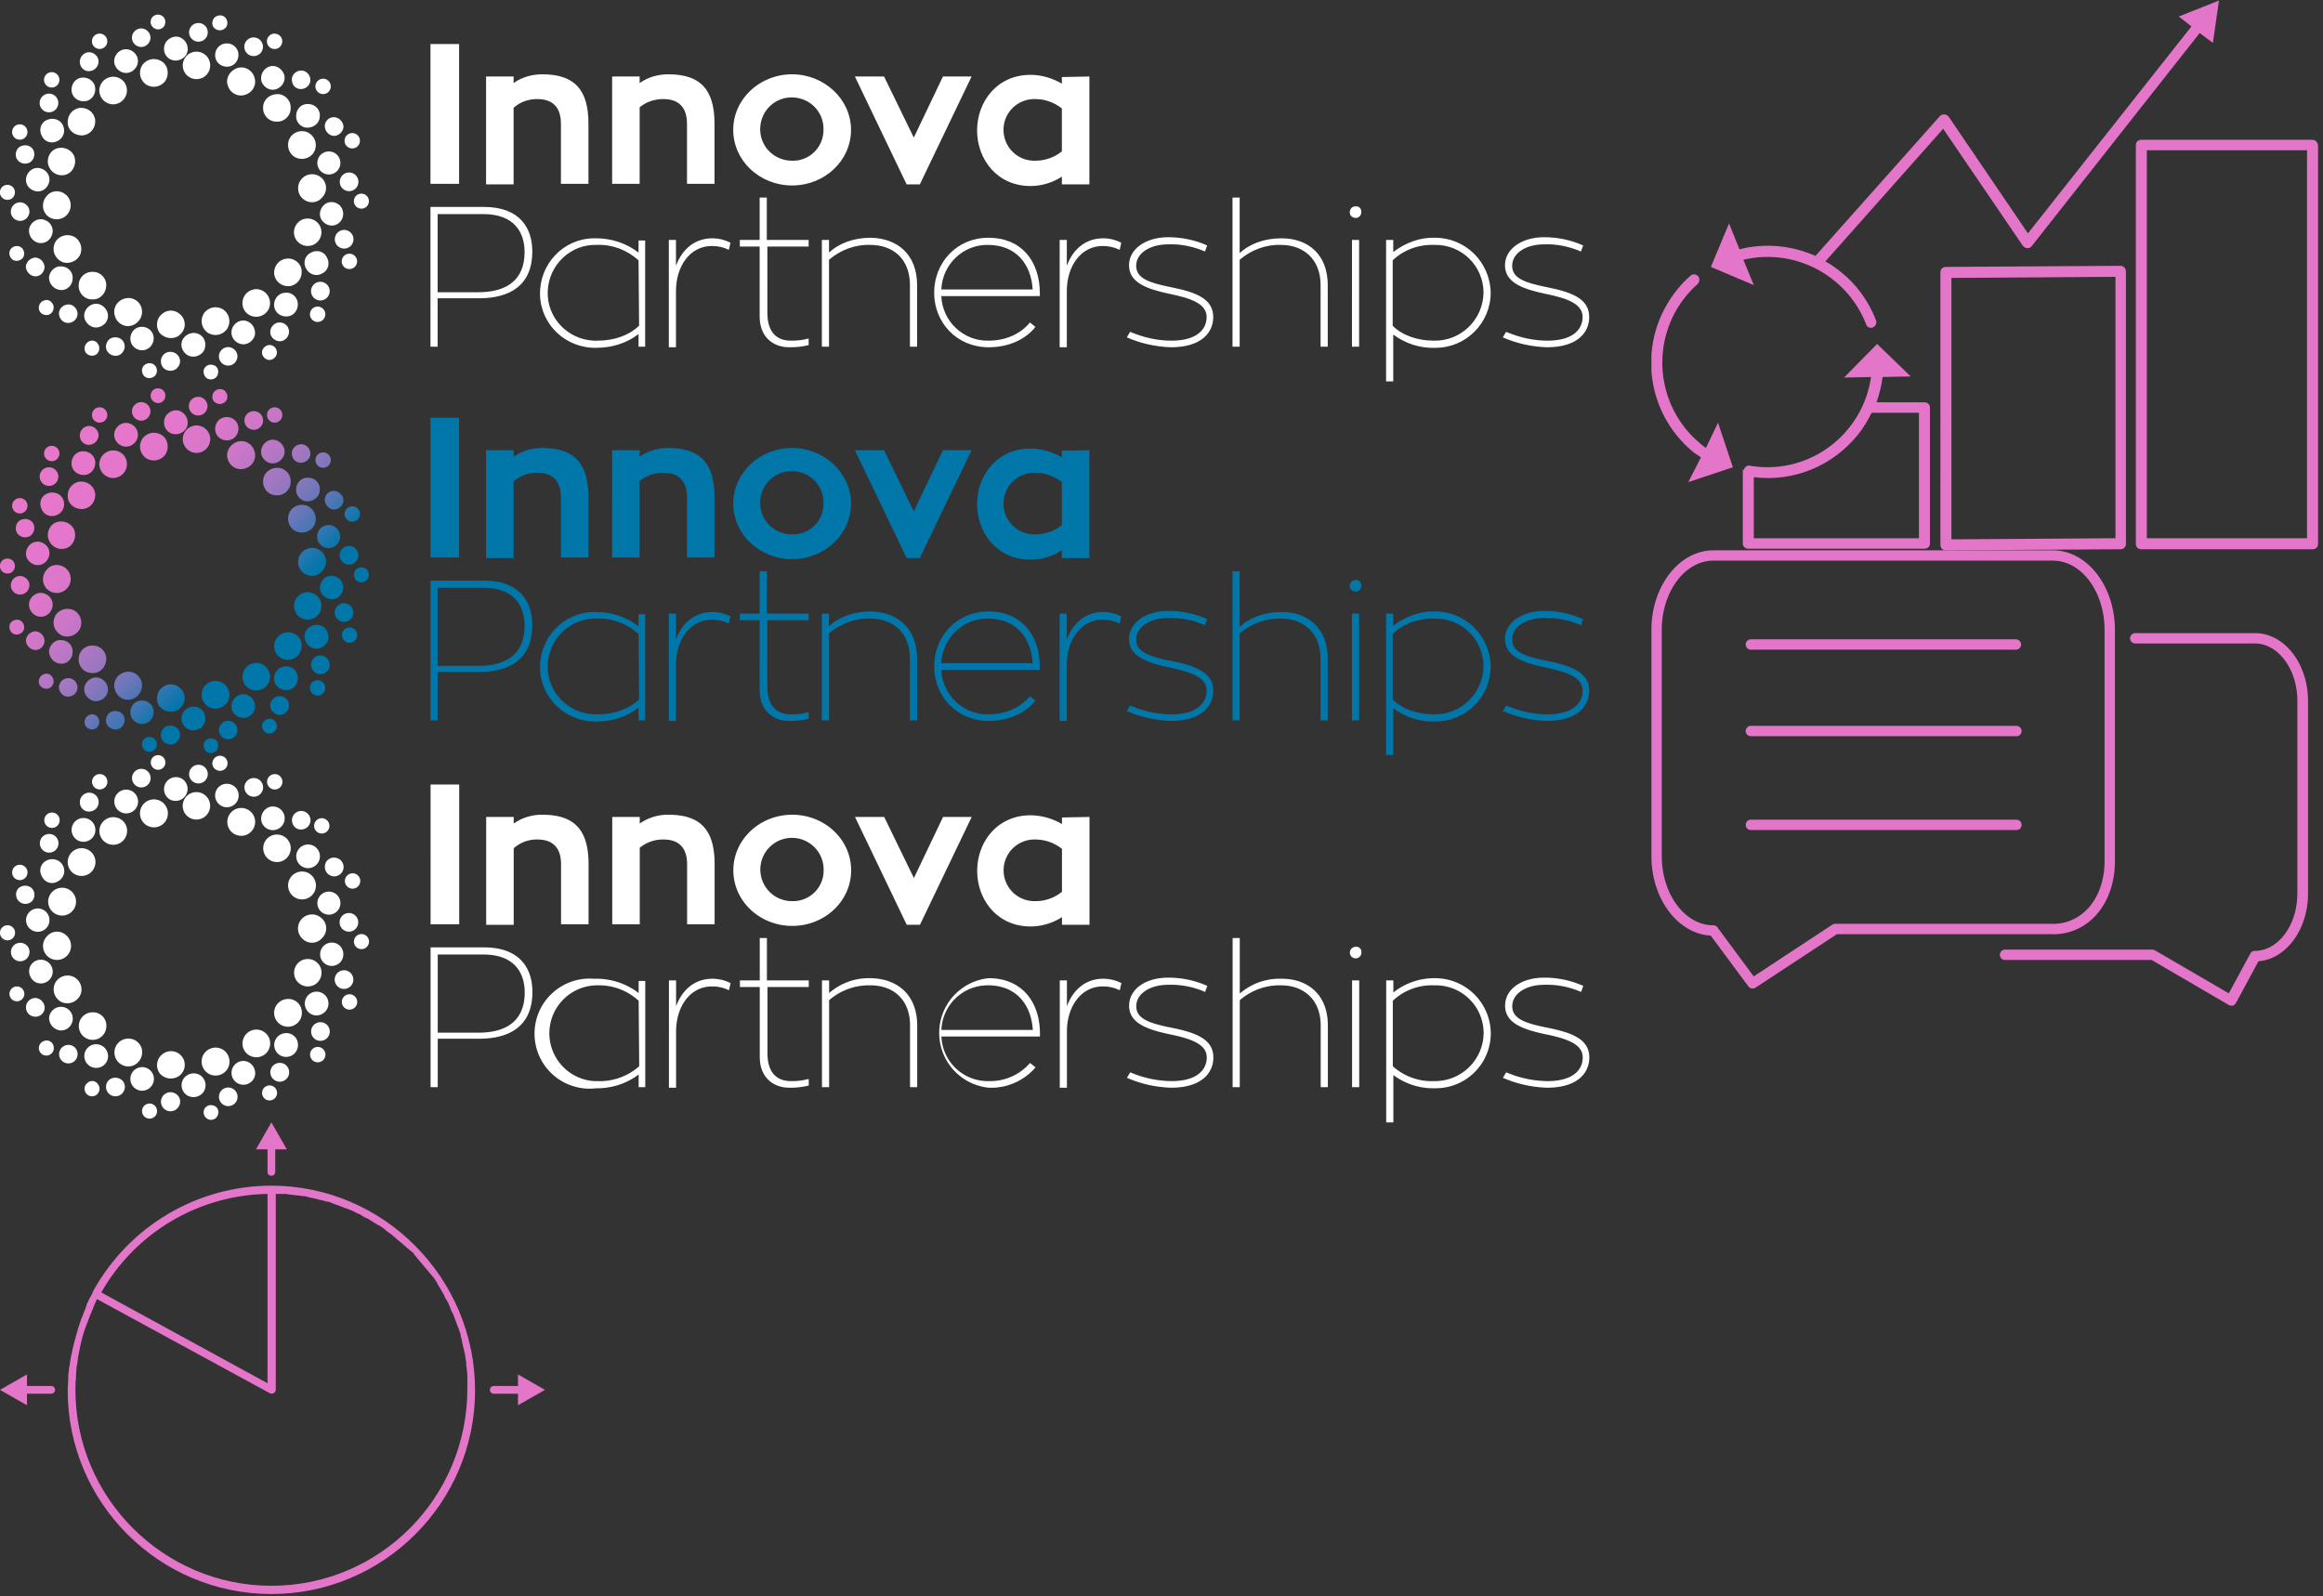 <svg width="422" height="290" viewBox="0 0 422 290" xmlns="http://www.w3.org/2000/svg" xmlns:xlink="http://www.w3.org/1999/xlink"><rect x="0" y="0" width="422" height="290" fill="#333333" stroke="none"/><view id="business-growth" viewBox="0 203.94 99 85.6"/><svg id="aLayer_1" viewBox="0 0 99 85.6" width="99" height="85.6" y="203.94"><style>.ast0{fill:#e476c9}</style><title>business-growth</title><path class="ast0" d="M49.3 11.5c-13.5 0-25.9 7.4-32.4 19.2v.1c-.2.4-.4.8-.6 1.1-.1.2-.2.4-.3.7-.2.3-.3.6-.4 1s-.3.7-.4 1c-.1.3-.2.6-.3.8-.2.4-.3.9-.5 1.4-.1.2-.1.4-.2.6-.4 1.4-.8 2.8-1.1 4.2 0 .1 0 .3-.1.4-.1.6-.2 1.1-.3 1.7 0 .2 0 .4-.1.6-.1.5-.1 1.1-.2 1.6v.6c0 .7-.1 1.4-.1 2.2 0 20.4 16.6 37 37 37s37-16.6 37-37-16.6-37.2-37-37.2zm0 72.7c-19.6 0-35.6-16-35.6-35.6 0-.7 0-1.4.1-2v-.5c0-.5.1-1 .1-1.5 0-.2 0-.4.1-.5.1-.5.1-1 .2-1.5 0-.2.1-.3.1-.5.1-.5.2-1.1.3-1.6 0-.1.1-.2.1-.4.3-1.3.7-2.6 1.2-3.8.1-.3.2-.5.3-.8.1-.3.3-.7.4-1 .1-.3.3-.6.4-1 .1-.2.2-.5.3-.7.1-.2.2-.4.3-.7L49 49.2c.3.2.8.1 1-.3.1-.1.1-.2.1-.3V13h1.5c.3 0 .6 0 .9.1.3 0 .6.1.9.1s.6.1.9.1.6.1.9.1.6.1.9.2c.3.1.6.1.9.2.3.1.6.1.8.2s.6.1.9.2.5.2.8.2.6.2.9.3c.3.1.5.2.8.3s.6.2.8.3.5.2.8.3c.3.1.6.2.8.3s.5.2.7.3c.2.1.5.3.8.4s.5.2.7.4c.2.1.5.3.8.4s.5.3.7.4.5.3.8.5c.3.2.5.3.7.4.2.1.5.3.8.5.2.2.4.3.6.5.2.2.5.4.7.5.2.2.4.3.6.5.2.2.5.4.7.6s.4.3.6.5c.2.2.5.4.7.6.2.2.4.4.6.5.2.2.4.4.7.6s.4.4.5.6c.2.2.4.4.6.7.2.2.3.4.5.6.2.2.4.5.6.7s.3.4.5.6c.2.2.4.5.6.7.2.2.3.4.5.6.2.2.4.5.5.7.2.3.3.4.4.7.1.2.3.5.5.8.1.3.3.5.4.7.1.2.3.5.4.8.1.3.3.5.4.7.1.2.3.5.4.8.1.3.2.5.3.8.1.3.2.5.4.8.1.3.2.5.3.8s.2.5.3.8.2.6.3.8.2.5.3.8.2.6.2.9c.1.3.2.5.2.8.1.3.1.6.2.9.1.3.1.5.2.8.1.3.1.6.2.9 0 .3.1.5.1.8.1.3.1.7.1 1 0 .2.1.5.1.7 0 .4.1.8.1 1.2v2.4c0 19.8-15.9 35.8-35.6 35.8zM48.6 13v34.4L18.4 30.9C24.6 20 36.1 13.2 48.6 13zm45.5 38.4v-2.1h-4.4c-.4 0-.7-.3-.7-.7 0-.4.3-.7.7-.7h4.4v-2.1l4.9 2.8-4.9 2.8zM10 48.6c0 .4-.3.7-.7.7H4.9v2.1L0 48.6l4.9-2.8v2.1h4.4c.4 0 .7.3.7.7zM48.6 4.9h-2.1L49.3 0l2.8 4.9H50V9c0 .4-.3.7-.7.7-.4 0-.7-.3-.7-.7V4.9z"/></svg><view id="innova-logo" viewBox="0 69.3 294 67.9"/><svg id="bLayer_1" viewBox="0 0 294 67.9" width="294" height="67.9" y="69.3"><style>.bst0{fill:url(#bSVGID_1_)}.bst1{fill:url(#bSVGID_2_)}.bst2{fill:url(#bSVGID_3_)}.bst3{fill:url(#bSVGID_4_)}.bst4{fill:url(#bSVGID_5_)}.bst5{fill:url(#bSVGID_6_)}.bst6{fill:url(#bSVGID_7_)}.bst7{fill:url(#bSVGID_8_)}.bst8{fill:url(#bSVGID_9_)}.bst9{fill:url(#bSVGID_10_)}.bst10{fill:url(#bSVGID_11_)}.bst11{fill:url(#bSVGID_12_)}.bst12{fill:url(#bSVGID_13_)}.bst13{fill:url(#bSVGID_14_)}.bst14{fill:url(#bSVGID_15_)}.bst15{fill:url(#bSVGID_16_)}.bst16{fill:url(#bSVGID_17_)}.bst17{fill:url(#bSVGID_18_)}.bst18{fill:url(#bSVGID_19_)}.bst19{fill:url(#bSVGID_20_)}.bst20{fill:url(#bSVGID_21_)}.bst21{fill:url(#bSVGID_22_)}.bst22{fill:url(#bSVGID_23_)}.bst23{fill:url(#bSVGID_24_)}.bst24{fill:url(#bSVGID_25_)}.bst25{fill:url(#bSVGID_26_)}.bst26{fill:url(#bSVGID_27_)}.bst27{fill:url(#bSVGID_28_)}.bst28{fill:url(#bSVGID_29_)}.bst29{fill:url(#bSVGID_30_)}.bst30{fill:url(#bSVGID_31_)}.bst31{fill:url(#bSVGID_32_)}.bst32{fill:url(#bSVGID_33_)}.bst33{fill:url(#bSVGID_34_)}.bst34{fill:url(#bSVGID_35_)}.bst35{fill:url(#bSVGID_36_)}.bst36{fill:url(#bSVGID_37_)}.bst37{fill:url(#bSVGID_38_)}.bst38{fill:url(#bSVGID_39_)}.bst39{fill:url(#bSVGID_40_)}.bst40{fill:url(#bSVGID_41_)}.bst41{fill:url(#bSVGID_42_)}.bst42{fill:url(#bSVGID_43_)}.bst43{fill:url(#bSVGID_44_)}.bst44{fill:url(#bSVGID_45_)}.bst45{fill:url(#bSVGID_46_)}.bst46{fill:url(#bSVGID_47_)}.bst47{fill:url(#bSVGID_48_)}.bst48{fill:url(#bSVGID_49_)}.bst49{fill:url(#bSVGID_50_)}.bst50{fill:url(#bSVGID_51_)}.bst51{fill:url(#bSVGID_52_)}.bst52{fill:url(#bSVGID_53_)}.bst53{fill:url(#bSVGID_54_)}.bst54{fill:url(#bSVGID_55_)}.bst55{fill:url(#bSVGID_56_)}.bst56{fill:url(#bSVGID_57_)}.bst57{fill:url(#bSVGID_58_)}.bst58{fill:url(#bSVGID_59_)}.bst59{fill:url(#bSVGID_60_)}.bst60{fill:url(#bSVGID_61_)}.bst61{fill:url(#bSVGID_62_)}.bst62{fill:url(#bSVGID_63_)}.bst63{fill:url(#bSVGID_64_)}.bst64{fill:url(#bSVGID_65_)}.bst65{fill:url(#bSVGID_66_)}.bst66{fill:url(#bSVGID_67_)}.bst67{fill:url(#bSVGID_68_)}.bst68{fill:url(#bSVGID_69_)}.bst69{fill:url(#bSVGID_70_)}.bst70{fill:url(#bSVGID_71_)}.bst71{fill:url(#bSVGID_72_)}.bst72{fill:#0076a9}</style><title>innova-logo</title><linearGradient id="bSVGID_1_" gradientUnits="userSpaceOnUse" x1="211.086" y1="516.135" x2="250.972" y2="556.015" gradientTransform="translate(-197.67 -517.78)"><stop offset="0" stop-color="#e777cb"/><stop offset=".17" stop-color="#e777cb"/><stop offset=".19" stop-color="#e777cb"/><stop offset=".34" stop-color="#e477cb"/><stop offset=".45" stop-color="#db77c9"/><stop offset=".55" stop-color="#cb77c7"/><stop offset=".64" stop-color="#b477c4"/><stop offset=".73" stop-color="#9777bf"/><stop offset=".81" stop-color="#7477ba"/><stop offset=".89" stop-color="#4a76b4"/><stop offset=".96" stop-color="#1a76ad"/><stop offset="1" stop-color="#0076a9"/></linearGradient><circle class="bst0" cx="55.9" cy="40.8" r="2.5"/><linearGradient id="bSVGID_2_" gradientUnits="userSpaceOnUse" x1="209.086" y1="518.113" x2="248.978" y2="558.005" gradientTransform="translate(-197.66 -517.78)"><stop offset="0" stop-color="#e777cb"/><stop offset=".17" stop-color="#e777cb"/><stop offset=".19" stop-color="#e777cb"/><stop offset=".34" stop-color="#e477cb"/><stop offset=".45" stop-color="#db77c9"/><stop offset=".55" stop-color="#cb77c7"/><stop offset=".64" stop-color="#b477c4"/><stop offset=".73" stop-color="#9777bf"/><stop offset=".81" stop-color="#7477ba"/><stop offset=".89" stop-color="#4a76b4"/><stop offset=".96" stop-color="#1a76ad"/><stop offset="1" stop-color="#0076a9"/></linearGradient><path class="bst1" d="M58.5 48.3c1.1-.5 1.5-1.8.9-2.9-.5-1.1-1.8-1.5-2.9-.9-1.1.5-1.5 1.8-.9 2.9.6 1.1 1.9 1.5 2.9.9z"/><linearGradient id="bSVGID_3_" gradientUnits="userSpaceOnUse" x1="206.883" y1="520.328" x2="246.764" y2="560.215" gradientTransform="translate(-197.653 -517.774)"><stop offset="0" stop-color="#e777cb"/><stop offset=".17" stop-color="#e777cb"/><stop offset=".19" stop-color="#e777cb"/><stop offset=".34" stop-color="#e477cb"/><stop offset=".45" stop-color="#db77c9"/><stop offset=".55" stop-color="#cb77c7"/><stop offset=".64" stop-color="#b477c4"/><stop offset=".73" stop-color="#9777bf"/><stop offset=".81" stop-color="#7477ba"/><stop offset=".89" stop-color="#4a76b4"/><stop offset=".96" stop-color="#1a76ad"/><stop offset="1" stop-color="#0076a9"/></linearGradient><circle class="bst2" cx="58.2" cy="51.5" r="1.7"/><linearGradient id="bSVGID_4_" gradientUnits="userSpaceOnUse" x1="204.517" y1="522.669" x2="244.409" y2="562.562" gradientTransform="translate(-197.643 -517.765)"><stop offset="0" stop-color="#e777cb"/><stop offset=".17" stop-color="#e777cb"/><stop offset=".19" stop-color="#e777cb"/><stop offset=".34" stop-color="#e477cb"/><stop offset=".45" stop-color="#db77c9"/><stop offset=".55" stop-color="#cb77c7"/><stop offset=".64" stop-color="#b477c4"/><stop offset=".73" stop-color="#9777bf"/><stop offset=".81" stop-color="#7477ba"/><stop offset=".89" stop-color="#4a76b4"/><stop offset=".96" stop-color="#1a76ad"/><stop offset="1" stop-color="#0076a9"/></linearGradient><circle class="bst3" cx="57.7" cy="55.7" r="1.4"/><linearGradient id="bSVGID_5_" gradientUnits="userSpaceOnUse" x1="215.48" y1="511.731" x2="255.366" y2="551.617" gradientTransform="translate(-197.66 -517.78)"><stop offset="0" stop-color="#e777cb"/><stop offset=".17" stop-color="#e777cb"/><stop offset=".19" stop-color="#e777cb"/><stop offset=".34" stop-color="#e477cb"/><stop offset=".45" stop-color="#db77c9"/><stop offset=".55" stop-color="#cb77c7"/><stop offset=".64" stop-color="#b477c4"/><stop offset=".73" stop-color="#9777bf"/><stop offset=".81" stop-color="#7477ba"/><stop offset=".89" stop-color="#4a76b4"/><stop offset=".96" stop-color="#1a76ad"/><stop offset="1" stop-color="#0076a9"/></linearGradient><path class="bst4" d="M58.4 30.9c-1-.9-2.6-.9-3.6.2-.9 1-.9 2.6.2 3.6 1 .9 2.6.9 3.5-.2 1-1 1-2.6-.1-3.6z"/><linearGradient id="bSVGID_6_" gradientUnits="userSpaceOnUse" x1="214.916" y1="512.276" x2="254.815" y2="552.169" gradientTransform="translate(-197.66 -517.78)"><stop offset="0" stop-color="#e777cb"/><stop offset=".17" stop-color="#e777cb"/><stop offset=".19" stop-color="#e777cb"/><stop offset=".34" stop-color="#e477cb"/><stop offset=".45" stop-color="#db77c9"/><stop offset=".55" stop-color="#cb77c7"/><stop offset=".64" stop-color="#b477c4"/><stop offset=".73" stop-color="#9777bf"/><stop offset=".81" stop-color="#7477ba"/><stop offset=".89" stop-color="#4a76b4"/><stop offset=".96" stop-color="#1a76ad"/><stop offset="1" stop-color="#0076a9"/></linearGradient><path class="bst5" d="M61.7 35.9c-.9-.8-2.2-.8-3 .1s-.8 2.2.1 3c.9.8 2.2.8 3-.1.8-.9.7-2.2-.1-3z"/><linearGradient id="bSVGID_7_" gradientUnits="userSpaceOnUse" x1="213.783" y1="513.438" x2="253.663" y2="553.318" gradientTransform="translate(-197.648 -517.772)"><stop offset="0" stop-color="#e777cb"/><stop offset=".17" stop-color="#e777cb"/><stop offset=".19" stop-color="#e777cb"/><stop offset=".34" stop-color="#e477cb"/><stop offset=".45" stop-color="#db77c9"/><stop offset=".55" stop-color="#cb77c7"/><stop offset=".64" stop-color="#b477c4"/><stop offset=".73" stop-color="#9777bf"/><stop offset=".81" stop-color="#7477ba"/><stop offset=".89" stop-color="#4a76b4"/><stop offset=".96" stop-color="#1a76ad"/><stop offset="1" stop-color="#0076a9"/></linearGradient><circle class="bst6" cx="62.5" cy="42" r="1.7"/><linearGradient id="bSVGID_8_" gradientUnits="userSpaceOnUse" x1="212.214" y1="514.962" x2="252.112" y2="554.86" gradientTransform="translate(-197.648 -517.765)"><stop offset="0" stop-color="#e777cb"/><stop offset=".17" stop-color="#e777cb"/><stop offset=".19" stop-color="#e777cb"/><stop offset=".34" stop-color="#e477cb"/><stop offset=".45" stop-color="#db77c9"/><stop offset=".55" stop-color="#cb77c7"/><stop offset=".64" stop-color="#b477c4"/><stop offset=".73" stop-color="#9777bf"/><stop offset=".81" stop-color="#7477ba"/><stop offset=".89" stop-color="#4a76b4"/><stop offset=".96" stop-color="#1a76ad"/><stop offset="1" stop-color="#0076a9"/></linearGradient><circle class="bst7" cx="63.5" cy="46.1" r="1.4"/><linearGradient id="bSVGID_9_" gradientUnits="userSpaceOnUse" x1="218.475" y1="508.747" x2="258.356" y2="548.628" gradientTransform="translate(-197.66 -517.78)"><stop offset="0" stop-color="#e777cb"/><stop offset=".17" stop-color="#e777cb"/><stop offset=".19" stop-color="#e777cb"/><stop offset=".34" stop-color="#e477cb"/><stop offset=".45" stop-color="#db77c9"/><stop offset=".55" stop-color="#cb77c7"/><stop offset=".64" stop-color="#b477c4"/><stop offset=".73" stop-color="#9777bf"/><stop offset=".81" stop-color="#7477ba"/><stop offset=".89" stop-color="#4a76b4"/><stop offset=".96" stop-color="#1a76ad"/><stop offset="1" stop-color="#0076a9"/></linearGradient><path class="bst8" d="M52.5 24c-.5 1.3.1 2.8 1.4 3.3 1.3.5 2.8-.1 3.3-1.4s-.1-2.7-1.4-3.3c-1.3-.5-2.8.1-3.3 1.4z"/><linearGradient id="bSVGID_10_" gradientUnits="userSpaceOnUse" x1="219.286" y1="507.928" x2="259.166" y2="547.814" gradientTransform="translate(-197.658 -517.774)"><stop offset="0" stop-color="#e777cb"/><stop offset=".17" stop-color="#e777cb"/><stop offset=".19" stop-color="#e777cb"/><stop offset=".34" stop-color="#e477cb"/><stop offset=".45" stop-color="#db77c9"/><stop offset=".55" stop-color="#cb77c7"/><stop offset=".64" stop-color="#b477c4"/><stop offset=".73" stop-color="#9777bf"/><stop offset=".81" stop-color="#7477ba"/><stop offset=".89" stop-color="#4a76b4"/><stop offset=".96" stop-color="#1a76ad"/><stop offset="1" stop-color="#0076a9"/></linearGradient><circle class="bst9" cx="59.7" cy="28.2" r="2.1"/><linearGradient id="bSVGID_11_" gradientUnits="userSpaceOnUse" x1="219.435" y1="507.769" x2="259.327" y2="547.661" gradientTransform="translate(-197.674 -517.777)"><stop offset="0" stop-color="#e777cb"/><stop offset=".17" stop-color="#e777cb"/><stop offset=".19" stop-color="#e777cb"/><stop offset=".34" stop-color="#e477cb"/><stop offset=".45" stop-color="#db77c9"/><stop offset=".55" stop-color="#cb77c7"/><stop offset=".64" stop-color="#b477c4"/><stop offset=".73" stop-color="#9777bf"/><stop offset=".81" stop-color="#7477ba"/><stop offset=".89" stop-color="#4a76b4"/><stop offset=".96" stop-color="#1a76ad"/><stop offset="1" stop-color="#0076a9"/></linearGradient><circle class="bst10" cx="63.4" cy="31.6" r="1.7"/><linearGradient id="bSVGID_12_" gradientUnits="userSpaceOnUse" x1="218.756" y1="508.407" x2="258.666" y2="548.317" gradientTransform="translate(-197.66 -517.78)"><stop offset="0" stop-color="#e777cb"/><stop offset=".17" stop-color="#e777cb"/><stop offset=".19" stop-color="#e777cb"/><stop offset=".34" stop-color="#e477cb"/><stop offset=".45" stop-color="#db77c9"/><stop offset=".55" stop-color="#cb77c7"/><stop offset=".64" stop-color="#b477c4"/><stop offset=".73" stop-color="#9777bf"/><stop offset=".81" stop-color="#7477ba"/><stop offset=".89" stop-color="#4a76b4"/><stop offset=".96" stop-color="#1a76ad"/><stop offset="1" stop-color="#0076a9"/></linearGradient><path class="bst11" d="M66.2 33.9c-.7-.3-1.5 0-1.8.7s0 1.5.7 1.8 1.5 0 1.8-.7c.3-.7 0-1.5-.7-1.8z"/><linearGradient id="bSVGID_13_" gradientUnits="userSpaceOnUse" x1="219.583" y1="507.634" x2="259.463" y2="547.514" gradientTransform="translate(-197.66 -517.78)"><stop offset="0" stop-color="#e777cb"/><stop offset=".17" stop-color="#e777cb"/><stop offset=".19" stop-color="#e777cb"/><stop offset=".34" stop-color="#e477cb"/><stop offset=".45" stop-color="#db77c9"/><stop offset=".55" stop-color="#cb77c7"/><stop offset=".64" stop-color="#b477c4"/><stop offset=".73" stop-color="#9777bf"/><stop offset=".81" stop-color="#7477ba"/><stop offset=".89" stop-color="#4a76b4"/><stop offset=".96" stop-color="#1a76ad"/><stop offset="1" stop-color="#0076a9"/></linearGradient><path class="bst12" d="M47.8 18.1c-.1 1.4 1 2.6 2.4 2.6 1.4.1 2.6-1 2.6-2.4.1-1.4-1-2.6-2.4-2.6s-2.6 1-2.6 2.4z"/><linearGradient id="bSVGID_14_" gradientUnits="userSpaceOnUse" x1="221.676" y1="505.529" x2="261.562" y2="545.421" gradientTransform="translate(-197.66 -517.78)"><stop offset="0" stop-color="#e777cb"/><stop offset=".17" stop-color="#e777cb"/><stop offset=".19" stop-color="#e777cb"/><stop offset=".34" stop-color="#e477cb"/><stop offset=".45" stop-color="#db77c9"/><stop offset=".55" stop-color="#cb77c7"/><stop offset=".64" stop-color="#b477c4"/><stop offset=".73" stop-color="#9777bf"/><stop offset=".81" stop-color="#7477ba"/><stop offset=".89" stop-color="#4a76b4"/><stop offset=".96" stop-color="#1a76ad"/><stop offset="1" stop-color="#0076a9"/></linearGradient><path class="bst13" d="M58.1 19.7c.1-1.2-.9-2.2-2.1-2.2-1.2-.1-2.2.9-2.2 2.1-.1 1.2.9 2.2 2 2.2 1.3 0 2.3-.9 2.3-2.1z"/><linearGradient id="bSVGID_15_" gradientUnits="userSpaceOnUse" x1="223.08" y1="504.131" x2="262.966" y2="544.017" gradientTransform="translate(-197.66 -517.78)"><stop offset="0" stop-color="#e777cb"/><stop offset=".17" stop-color="#e777cb"/><stop offset=".19" stop-color="#e777cb"/><stop offset=".34" stop-color="#e477cb"/><stop offset=".45" stop-color="#db77c9"/><stop offset=".55" stop-color="#cb77c7"/><stop offset=".64" stop-color="#b477c4"/><stop offset=".73" stop-color="#9777bf"/><stop offset=".81" stop-color="#7477ba"/><stop offset=".89" stop-color="#4a76b4"/><stop offset=".96" stop-color="#1a76ad"/><stop offset="1" stop-color="#0076a9"/></linearGradient><path class="bst14" d="M59 21.5c0 .9.7 1.7 1.6 1.8.9 0 1.7-.7 1.8-1.6 0-.9-.7-1.7-1.6-1.8-1-.1-1.8.7-1.8 1.6z"/><linearGradient id="bSVGID_16_" gradientUnits="userSpaceOnUse" x1="223.509" y1="503.712" x2="263.395" y2="543.604" gradientTransform="translate(-197.701 -517.78)"><stop offset="0" stop-color="#e777cb"/><stop offset=".17" stop-color="#e777cb"/><stop offset=".19" stop-color="#e777cb"/><stop offset=".34" stop-color="#e477cb"/><stop offset=".45" stop-color="#db77c9"/><stop offset=".55" stop-color="#cb77c7"/><stop offset=".64" stop-color="#b477c4"/><stop offset=".73" stop-color="#9777bf"/><stop offset=".81" stop-color="#7477ba"/><stop offset=".89" stop-color="#4a76b4"/><stop offset=".96" stop-color="#1a76ad"/><stop offset="1" stop-color="#0076a9"/></linearGradient><circle class="bst15" cx="64" cy="24.1" r="1.4"/><linearGradient id="bSVGID_17_" gradientUnits="userSpaceOnUse" x1="218.726" y1="508.473" x2="258.618" y2="548.371" gradientTransform="translate(-197.66 -517.78)"><stop offset="0" stop-color="#e777cb"/><stop offset=".17" stop-color="#e777cb"/><stop offset=".19" stop-color="#e777cb"/><stop offset=".34" stop-color="#e477cb"/><stop offset=".45" stop-color="#db77c9"/><stop offset=".55" stop-color="#cb77c7"/><stop offset=".64" stop-color="#b477c4"/><stop offset=".73" stop-color="#9777bf"/><stop offset=".81" stop-color="#7477ba"/><stop offset=".89" stop-color="#4a76b4"/><stop offset=".96" stop-color="#1a76ad"/><stop offset="1" stop-color="#0076a9"/></linearGradient><path class="bst16" d="M41.4 14.2c.4 1.3 1.8 2.1 3.2 1.6 1.3-.4 2.1-1.8 1.6-3.2-.4-1.3-1.8-2.1-3.2-1.6-1.3.5-2.1 1.9-1.6 3.2z"/><linearGradient id="bSVGID_18_" gradientUnits="userSpaceOnUse" x1="221.933" y1="505.284" x2="261.813" y2="545.164" gradientTransform="translate(-197.66 -517.78)"><stop offset="0" stop-color="#e777cb"/><stop offset=".17" stop-color="#e777cb"/><stop offset=".19" stop-color="#e777cb"/><stop offset=".34" stop-color="#e477cb"/><stop offset=".45" stop-color="#db77c9"/><stop offset=".55" stop-color="#cb77c7"/><stop offset=".64" stop-color="#b477c4"/><stop offset=".73" stop-color="#9777bf"/><stop offset=".81" stop-color="#7477ba"/><stop offset=".89" stop-color="#4a76b4"/><stop offset=".96" stop-color="#1a76ad"/><stop offset="1" stop-color="#0076a9"/></linearGradient><path class="bst17" d="M47.5 13.4c.4 1.1 1.6 1.8 2.7 1.4 1.1-.4 1.8-1.6 1.4-2.7-.4-1.1-1.6-1.8-2.7-1.4-1.1.4-1.7 1.6-1.4 2.7z"/><linearGradient id="bSVGID_19_" gradientUnits="userSpaceOnUse" x1="224.31" y1="502.883" x2="264.208" y2="542.781" gradientTransform="translate(-197.66 -517.78)"><stop offset="0" stop-color="#e777cb"/><stop offset=".17" stop-color="#e777cb"/><stop offset=".19" stop-color="#e777cb"/><stop offset=".34" stop-color="#e477cb"/><stop offset=".45" stop-color="#db77c9"/><stop offset=".55" stop-color="#cb77c7"/><stop offset=".64" stop-color="#b477c4"/><stop offset=".73" stop-color="#9777bf"/><stop offset=".81" stop-color="#7477ba"/><stop offset=".89" stop-color="#4a76b4"/><stop offset=".96" stop-color="#1a76ad"/><stop offset="1" stop-color="#0076a9"/></linearGradient><path class="bst18" d="M55.2 14.7c.9-.3 1.4-1.2 1.1-2.1-.3-.9-1.2-1.4-2.1-1.1s-1.4 1.2-1.1 2.1c.2.9 1.2 1.4 2.1 1.1z"/><linearGradient id="bSVGID_20_" gradientUnits="userSpaceOnUse" x1="225.723" y1="501.464" x2="265.621" y2="541.363" gradientTransform="translate(-197.658 -517.768)"><stop offset="0" stop-color="#e777cb"/><stop offset=".17" stop-color="#e777cb"/><stop offset=".19" stop-color="#e777cb"/><stop offset=".34" stop-color="#e477cb"/><stop offset=".45" stop-color="#db77c9"/><stop offset=".55" stop-color="#cb77c7"/><stop offset=".64" stop-color="#b477c4"/><stop offset=".73" stop-color="#9777bf"/><stop offset=".81" stop-color="#7477ba"/><stop offset=".89" stop-color="#4a76b4"/><stop offset=".96" stop-color="#1a76ad"/><stop offset="1" stop-color="#0076a9"/></linearGradient><circle class="bst19" cx="58.7" cy="14.3" r="1.4"/><linearGradient id="bSVGID_21_" gradientUnits="userSpaceOnUse" x1="216.136" y1="513.83" x2="256.016" y2="553.71" gradientTransform="matrix(.998 -.003 .003 .998 -199.338 -519.32)"><stop offset="0" stop-color="#e777cb"/><stop offset=".17" stop-color="#e777cb"/><stop offset=".19" stop-color="#e777cb"/><stop offset=".34" stop-color="#e477cb"/><stop offset=".45" stop-color="#db77c9"/><stop offset=".55" stop-color="#cb77c7"/><stop offset=".64" stop-color="#b477c4"/><stop offset=".73" stop-color="#9777bf"/><stop offset=".81" stop-color="#7477ba"/><stop offset=".89" stop-color="#4a76b4"/><stop offset=".96" stop-color="#1a76ad"/><stop offset="1" stop-color="#0076a9"/></linearGradient><circle class="bst20" cx="35.7" cy="10.5" r="2.5"/><linearGradient id="bSVGID_22_" gradientUnits="userSpaceOnUse" x1="219.83" y1="507.38" x2="259.717" y2="547.267" gradientTransform="translate(-197.66 -517.78)"><stop offset="0" stop-color="#e777cb"/><stop offset=".17" stop-color="#e777cb"/><stop offset=".19" stop-color="#e777cb"/><stop offset=".34" stop-color="#e477cb"/><stop offset=".45" stop-color="#db77c9"/><stop offset=".55" stop-color="#cb77c7"/><stop offset=".64" stop-color="#b477c4"/><stop offset=".73" stop-color="#9777bf"/><stop offset=".81" stop-color="#7477ba"/><stop offset=".89" stop-color="#4a76b4"/><stop offset=".96" stop-color="#1a76ad"/><stop offset="1" stop-color="#0076a9"/></linearGradient><path class="bst21" d="M39.9 6.9c-.9.7-1.1 2.1-.4 3 .7.9 2.1 1.1 3 .4.9-.7 1.1-2.1.4-3-.7-.9-2-1.1-3-.4z"/><linearGradient id="bSVGID_23_" gradientUnits="userSpaceOnUse" x1="223.038" y1="504.186" x2="262.906" y2="544.054" gradientTransform="translate(-197.655 -517.772)"><stop offset="0" stop-color="#e777cb"/><stop offset=".17" stop-color="#e777cb"/><stop offset=".19" stop-color="#e777cb"/><stop offset=".34" stop-color="#e477cb"/><stop offset=".45" stop-color="#db77c9"/><stop offset=".55" stop-color="#cb77c7"/><stop offset=".64" stop-color="#b477c4"/><stop offset=".73" stop-color="#9777bf"/><stop offset=".81" stop-color="#7477ba"/><stop offset=".89" stop-color="#4a76b4"/><stop offset=".96" stop-color="#1a76ad"/><stop offset="1" stop-color="#0076a9"/></linearGradient><circle class="bst22" cx="46.1" cy="7.1" r="1.7"/><linearGradient id="bSVGID_24_" gradientUnits="userSpaceOnUse" x1="225.298" y1="504.745" x2="265.197" y2="544.637" gradientTransform="matrix(.998 -.003 .003 .998 -199.424 -519.49)"><stop offset="0" stop-color="#e777cb"/><stop offset=".17" stop-color="#e777cb"/><stop offset=".19" stop-color="#e777cb"/><stop offset=".34" stop-color="#e477cb"/><stop offset=".45" stop-color="#db77c9"/><stop offset=".55" stop-color="#cb77c7"/><stop offset=".64" stop-color="#b477c4"/><stop offset=".73" stop-color="#9777bf"/><stop offset=".81" stop-color="#7477ba"/><stop offset=".89" stop-color="#4a76b4"/><stop offset=".96" stop-color="#1a76ad"/><stop offset="1" stop-color="#0076a9"/></linearGradient><circle class="bst23" cx="49.9" cy="6.1" r="1.4"/><linearGradient id="bSVGID_25_" gradientUnits="userSpaceOnUse" x1="211.588" y1="515.623" x2="251.474" y2="555.509" gradientTransform="translate(-197.66 -517.78)"><stop offset="0" stop-color="#e777cb"/><stop offset=".17" stop-color="#e777cb"/><stop offset=".19" stop-color="#e777cb"/><stop offset=".34" stop-color="#e477cb"/><stop offset=".45" stop-color="#db77c9"/><stop offset=".55" stop-color="#cb77c7"/><stop offset=".64" stop-color="#b477c4"/><stop offset=".73" stop-color="#9777bf"/><stop offset=".81" stop-color="#7477ba"/><stop offset=".89" stop-color="#4a76b4"/><stop offset=".96" stop-color="#1a76ad"/><stop offset="1" stop-color="#0076a9"/></linearGradient><path class="bst24" d="M29.3 9.7c-1.2-.7-2.7-.4-3.5.8-.7 1.2-.4 2.7.8 3.5 1.2.7 2.7.4 3.5-.8.7-1.2.4-2.8-.8-3.5z"/><linearGradient id="bSVGID_26_" gradientUnits="userSpaceOnUse" x1="215.771" y1="511.44" x2="255.652" y2="551.32" gradientTransform="translate(-197.66 -517.78)"><stop offset="0" stop-color="#e777cb"/><stop offset=".17" stop-color="#e777cb"/><stop offset=".19" stop-color="#e777cb"/><stop offset=".34" stop-color="#e477cb"/><stop offset=".45" stop-color="#db77c9"/><stop offset=".55" stop-color="#cb77c7"/><stop offset=".64" stop-color="#b477c4"/><stop offset=".73" stop-color="#9777bf"/><stop offset=".81" stop-color="#7477ba"/><stop offset=".89" stop-color="#4a76b4"/><stop offset=".96" stop-color="#1a76ad"/><stop offset="1" stop-color="#0076a9"/></linearGradient><path class="bst25" d="M30.8 9.3c1 .6 2.3.3 3-.7.6-1 .3-2.3-.7-3s-2.3-.3-3 .7c-.6 1.1-.3 2.4.7 3z"/><linearGradient id="bSVGID_27_" gradientUnits="userSpaceOnUse" x1="219.281" y1="507.916" x2="259.179" y2="547.815" gradientTransform="translate(-197.666 -517.77)"><stop offset="0" stop-color="#e777cb"/><stop offset=".17" stop-color="#e777cb"/><stop offset=".19" stop-color="#e777cb"/><stop offset=".34" stop-color="#e477cb"/><stop offset=".45" stop-color="#db77c9"/><stop offset=".55" stop-color="#cb77c7"/><stop offset=".64" stop-color="#b477c4"/><stop offset=".73" stop-color="#9777bf"/><stop offset=".81" stop-color="#7477ba"/><stop offset=".89" stop-color="#4a76b4"/><stop offset=".96" stop-color="#1a76ad"/><stop offset="1" stop-color="#0076a9"/></linearGradient><circle class="bst26" cx="36" cy="4.5" r="1.7"/><linearGradient id="bSVGID_28_" gradientUnits="userSpaceOnUse" x1="222.121" y1="505.09" x2="262.007" y2="544.976" gradientTransform="translate(-197.66 -517.78)"><stop offset="0" stop-color="#e777cb"/><stop offset=".17" stop-color="#e777cb"/><stop offset=".19" stop-color="#e777cb"/><stop offset=".34" stop-color="#e477cb"/><stop offset=".45" stop-color="#db77c9"/><stop offset=".55" stop-color="#cb77c7"/><stop offset=".64" stop-color="#b477c4"/><stop offset=".73" stop-color="#9777bf"/><stop offset=".81" stop-color="#7477ba"/><stop offset=".89" stop-color="#4a76b4"/><stop offset=".96" stop-color="#1a76ad"/><stop offset="1" stop-color="#0076a9"/></linearGradient><path class="bst27" d="M39.2 3.9c.6.4 1.5.2 1.9-.4.4-.6.2-1.5-.4-1.9-.6-.4-1.5-.2-1.9.4-.4.7-.3 1.5.4 1.9z"/><linearGradient id="bSVGID_29_" gradientUnits="userSpaceOnUse" x1="206.288" y1="520.917" x2="246.174" y2="560.803" gradientTransform="translate(-197.66 -517.78)"><stop offset="0" stop-color="#e777cb"/><stop offset=".17" stop-color="#e777cb"/><stop offset=".19" stop-color="#e777cb"/><stop offset=".34" stop-color="#e477cb"/><stop offset=".45" stop-color="#db77c9"/><stop offset=".55" stop-color="#cb77c7"/><stop offset=".64" stop-color="#b477c4"/><stop offset=".73" stop-color="#9777bf"/><stop offset=".81" stop-color="#7477ba"/><stop offset=".89" stop-color="#4a76b4"/><stop offset=".96" stop-color="#1a76ad"/><stop offset="1" stop-color="#0076a9"/></linearGradient><path class="bst28" d="M18.1 14.5c-.3 1.4.6 2.7 1.9 3 1.4.3 2.7-.6 3-1.9.3-1.4-.5-2.7-1.9-3-1.4-.3-2.7.6-3 1.9z"/><linearGradient id="bSVGID_30_" gradientUnits="userSpaceOnUse" x1="210.127" y1="517.078" x2="250.013" y2="556.964" gradientTransform="translate(-197.66 -517.78)"><stop offset="0" stop-color="#e777cb"/><stop offset=".17" stop-color="#e777cb"/><stop offset=".19" stop-color="#e777cb"/><stop offset=".34" stop-color="#e477cb"/><stop offset=".45" stop-color="#db77c9"/><stop offset=".55" stop-color="#cb77c7"/><stop offset=".64" stop-color="#b477c4"/><stop offset=".73" stop-color="#9777bf"/><stop offset=".81" stop-color="#7477ba"/><stop offset=".89" stop-color="#4a76b4"/><stop offset=".96" stop-color="#1a76ad"/><stop offset="1" stop-color="#0076a9"/></linearGradient><path class="bst29" d="M22.4 11.8c1.2.3 2.3-.5 2.6-1.6.3-1.2-.5-2.3-1.6-2.6-1.2-.3-2.3.5-2.6 1.6-.3 1.2.5 2.3 1.6 2.6z"/><linearGradient id="bSVGID_31_" gradientUnits="userSpaceOnUse" x1="213.631" y1="513.58" x2="253.511" y2="553.466" gradientTransform="translate(-197.66 -517.78)"><stop offset="0" stop-color="#e777cb"/><stop offset=".17" stop-color="#e777cb"/><stop offset=".19" stop-color="#e777cb"/><stop offset=".34" stop-color="#e477cb"/><stop offset=".45" stop-color="#db77c9"/><stop offset=".55" stop-color="#cb77c7"/><stop offset=".64" stop-color="#b477c4"/><stop offset=".73" stop-color="#9777bf"/><stop offset=".81" stop-color="#7477ba"/><stop offset=".89" stop-color="#4a76b4"/><stop offset=".96" stop-color="#1a76ad"/><stop offset="1" stop-color="#0076a9"/></linearGradient><path class="bst30" d="M25.3 7.1c.9.2 1.8-.4 2-1.3.2-.9-.4-1.8-1.3-2-.9-.2-1.8.4-2 1.3s.4 1.8 1.3 2z"/><linearGradient id="bSVGID_32_" gradientUnits="userSpaceOnUse" x1="216.589" y1="510.616" x2="256.475" y2="550.508" gradientTransform="translate(-197.66 -517.78)"><stop offset="0" stop-color="#e777cb"/><stop offset=".17" stop-color="#e777cb"/><stop offset=".19" stop-color="#e777cb"/><stop offset=".34" stop-color="#e477cb"/><stop offset=".45" stop-color="#db77c9"/><stop offset=".55" stop-color="#cb77c7"/><stop offset=".64" stop-color="#b477c4"/><stop offset=".73" stop-color="#9777bf"/><stop offset=".81" stop-color="#7477ba"/><stop offset=".89" stop-color="#4a76b4"/><stop offset=".96" stop-color="#1a76ad"/><stop offset="1" stop-color="#0076a9"/></linearGradient><path class="bst31" d="M28.4 3.9c.7.2 1.5-.3 1.6-1 .2-.7-.3-1.5-1-1.6-.7-.2-1.5.3-1.6 1-.2.7.3 1.4 1 1.6z"/><linearGradient id="bSVGID_33_" gradientUnits="userSpaceOnUse" x1="200.568" y1="526.642" x2="240.455" y2="566.523" gradientTransform="translate(-197.66 -517.78)"><stop offset="0" stop-color="#e777cb"/><stop offset=".17" stop-color="#e777cb"/><stop offset=".19" stop-color="#e777cb"/><stop offset=".34" stop-color="#e477cb"/><stop offset=".45" stop-color="#db77c9"/><stop offset=".55" stop-color="#cb77c7"/><stop offset=".64" stop-color="#b477c4"/><stop offset=".73" stop-color="#9777bf"/><stop offset=".81" stop-color="#7477ba"/><stop offset=".89" stop-color="#4a76b4"/><stop offset=".96" stop-color="#1a76ad"/><stop offset="1" stop-color="#0076a9"/></linearGradient><path class="bst32" d="M15.1 23.2c1.4-.2 2.3-1.4 2.2-2.8-.2-1.4-1.4-2.3-2.8-2.2-1.4.2-2.3 1.4-2.2 2.8.1 1.4 1.4 2.3 2.8 2.2z"/><linearGradient id="bSVGID_34_" gradientUnits="userSpaceOnUse" x1="203.677" y1="523.528" x2="243.563" y2="563.414" gradientTransform="translate(-197.66 -517.78)"><stop offset="0" stop-color="#e777cb"/><stop offset=".17" stop-color="#e777cb"/><stop offset=".19" stop-color="#e777cb"/><stop offset=".34" stop-color="#e477cb"/><stop offset=".45" stop-color="#db77c9"/><stop offset=".55" stop-color="#cb77c7"/><stop offset=".64" stop-color="#b477c4"/><stop offset=".73" stop-color="#9777bf"/><stop offset=".81" stop-color="#7477ba"/><stop offset=".89" stop-color="#4a76b4"/><stop offset=".96" stop-color="#1a76ad"/><stop offset="1" stop-color="#0076a9"/></linearGradient><path class="bst33" d="M15.4 17c1.2-.1 2-1.2 1.9-2.4s-1.2-2-2.4-1.9-2 1.2-1.9 2.4c.1 1.2 1.2 2 2.4 1.9z"/><linearGradient id="bSVGID_35_" gradientUnits="userSpaceOnUse" x1="206.709" y1="520.496" x2="246.601" y2="560.388" gradientTransform="translate(-197.66 -517.78)"><stop offset="0" stop-color="#e777cb"/><stop offset=".17" stop-color="#e777cb"/><stop offset=".19" stop-color="#e777cb"/><stop offset=".34" stop-color="#e477cb"/><stop offset=".45" stop-color="#db77c9"/><stop offset=".55" stop-color="#cb77c7"/><stop offset=".64" stop-color="#b477c4"/><stop offset=".73" stop-color="#9777bf"/><stop offset=".81" stop-color="#7477ba"/><stop offset=".89" stop-color="#4a76b4"/><stop offset=".96" stop-color="#1a76ad"/><stop offset="1" stop-color="#0076a9"/></linearGradient><path class="bst34" d="M16.4 11.5c.9-.1 1.6-1 1.5-1.9S16.9 8 16 8.1s-1.6 1-1.5 1.9c.1 1 1 1.7 1.9 1.5z"/><linearGradient id="bSVGID_36_" gradientUnits="userSpaceOnUse" x1="209.53" y1="517.679" x2="249.428" y2="557.571" gradientTransform="translate(-197.666 -517.783)"><stop offset="0" stop-color="#e777cb"/><stop offset=".17" stop-color="#e777cb"/><stop offset=".19" stop-color="#e777cb"/><stop offset=".34" stop-color="#e477cb"/><stop offset=".45" stop-color="#db77c9"/><stop offset=".55" stop-color="#cb77c7"/><stop offset=".64" stop-color="#b477c4"/><stop offset=".73" stop-color="#9777bf"/><stop offset=".81" stop-color="#7477ba"/><stop offset=".89" stop-color="#4a76b4"/><stop offset=".96" stop-color="#1a76ad"/><stop offset="1" stop-color="#0076a9"/></linearGradient><circle class="bst35" cx="18.1" cy="6.1" r="1.4"/><linearGradient id="bSVGID_37_" gradientUnits="userSpaceOnUse" x1="195.151" y1="532.054" x2="235.043" y2="571.952" gradientTransform="translate(-197.66 -517.78)"><stop offset="0" stop-color="#e777cb"/><stop offset=".17" stop-color="#e777cb"/><stop offset=".19" stop-color="#e777cb"/><stop offset=".34" stop-color="#e477cb"/><stop offset=".45" stop-color="#db77c9"/><stop offset=".55" stop-color="#cb77c7"/><stop offset=".64" stop-color="#b477c4"/><stop offset=".73" stop-color="#9777bf"/><stop offset=".81" stop-color="#7477ba"/><stop offset=".89" stop-color="#4a76b4"/><stop offset=".96" stop-color="#1a76ad"/><stop offset="1" stop-color="#0076a9"/></linearGradient><path class="bst36" d="M12.3 30.2c1.2-.6 1.7-2.2 1.1-3.4-.6-1.2-2.2-1.7-3.4-1.1s-1.7 2.2-1 3.4c.6 1.2 2.1 1.7 3.3 1.1z"/><linearGradient id="bSVGID_38_" gradientUnits="userSpaceOnUse" x1="197.115" y1="530.09" x2="237.001" y2="569.976" gradientTransform="translate(-197.66 -517.78)"><stop offset="0" stop-color="#e777cb"/><stop offset=".17" stop-color="#e777cb"/><stop offset=".19" stop-color="#e777cb"/><stop offset=".34" stop-color="#e477cb"/><stop offset=".45" stop-color="#db77c9"/><stop offset=".55" stop-color="#cb77c7"/><stop offset=".64" stop-color="#b477c4"/><stop offset=".73" stop-color="#9777bf"/><stop offset=".81" stop-color="#7477ba"/><stop offset=".89" stop-color="#4a76b4"/><stop offset=".96" stop-color="#1a76ad"/><stop offset="1" stop-color="#0076a9"/></linearGradient><path class="bst37" d="M8.5 20.4c-1.1.5-1.5 1.8-.9 2.9.5 1.1 1.8 1.5 2.9.9 1-.5 1.5-1.8.9-2.9-.5-1-1.8-1.4-2.9-.9z"/><linearGradient id="bSVGID_39_" gradientUnits="userSpaceOnUse" x1="199.331" y1="527.87" x2="239.217" y2="567.756" gradientTransform="translate(-197.654 -517.761)"><stop offset="0" stop-color="#e777cb"/><stop offset=".17" stop-color="#e777cb"/><stop offset=".19" stop-color="#e777cb"/><stop offset=".34" stop-color="#e477cb"/><stop offset=".45" stop-color="#db77c9"/><stop offset=".55" stop-color="#cb77c7"/><stop offset=".64" stop-color="#b477c4"/><stop offset=".73" stop-color="#9777bf"/><stop offset=".81" stop-color="#7477ba"/><stop offset=".89" stop-color="#4a76b4"/><stop offset=".96" stop-color="#1a76ad"/><stop offset="1" stop-color="#0076a9"/></linearGradient><ellipse class="bst38" cx="8.9" cy="17.3" rx="1.7" ry="1.7"/><linearGradient id="bSVGID_40_" gradientUnits="userSpaceOnUse" x1="201.683" y1="525.53" x2="241.569" y2="565.416" gradientTransform="translate(-197.672 -517.788)"><stop offset="0" stop-color="#e777cb"/><stop offset=".17" stop-color="#e777cb"/><stop offset=".19" stop-color="#e777cb"/><stop offset=".34" stop-color="#e477cb"/><stop offset=".45" stop-color="#db77c9"/><stop offset=".55" stop-color="#cb77c7"/><stop offset=".64" stop-color="#b477c4"/><stop offset=".73" stop-color="#9777bf"/><stop offset=".81" stop-color="#7477ba"/><stop offset=".89" stop-color="#4a76b4"/><stop offset=".96" stop-color="#1a76ad"/><stop offset="1" stop-color="#0076a9"/></linearGradient><circle class="bst39" cx="9.4" cy="13.1" r="1.4"/><linearGradient id="bSVGID_41_" gradientUnits="userSpaceOnUse" x1="190.73" y1="536.481" x2="230.616" y2="576.367" gradientTransform="translate(-197.66 -517.78)"><stop offset="0" stop-color="#e777cb"/><stop offset=".17" stop-color="#e777cb"/><stop offset=".19" stop-color="#e777cb"/><stop offset=".34" stop-color="#e477cb"/><stop offset=".45" stop-color="#db77c9"/><stop offset=".55" stop-color="#cb77c7"/><stop offset=".64" stop-color="#b477c4"/><stop offset=".73" stop-color="#9777bf"/><stop offset=".81" stop-color="#7477ba"/><stop offset=".89" stop-color="#4a76b4"/><stop offset=".96" stop-color="#1a76ad"/><stop offset="1" stop-color="#0076a9"/></linearGradient><path class="bst40" d="M8.6 37.8c1 .9 2.6.9 3.6-.2.9-1 .9-2.6-.2-3.6-1-.9-2.6-.9-3.5.2-1 1.1-.9 2.7.1 3.6z"/><linearGradient id="bSVGID_42_" gradientUnits="userSpaceOnUse" x1="191.327" y1="535.878" x2="231.213" y2="575.764" gradientTransform="translate(-197.66 -517.78)"><stop offset="0" stop-color="#e777cb"/><stop offset=".17" stop-color="#e777cb"/><stop offset=".19" stop-color="#e777cb"/><stop offset=".34" stop-color="#e477cb"/><stop offset=".45" stop-color="#db77c9"/><stop offset=".55" stop-color="#cb77c7"/><stop offset=".64" stop-color="#b477c4"/><stop offset=".73" stop-color="#9777bf"/><stop offset=".81" stop-color="#7477ba"/><stop offset=".89" stop-color="#4a76b4"/><stop offset=".96" stop-color="#1a76ad"/><stop offset="1" stop-color="#0076a9"/></linearGradient><path class="bst41" d="M5.4 32.8c.9.8 2.2.8 3-.1.8-.9.8-2.2-.1-3s-2.2-.8-3 .1c-.8.9-.8 2.2.1 3z"/><linearGradient id="bSVGID_43_" gradientUnits="userSpaceOnUse" x1="192.48" y1="534.731" x2="232.36" y2="574.611" gradientTransform="translate(-197.66 -517.78)"><stop offset="0" stop-color="#e777cb"/><stop offset=".17" stop-color="#e777cb"/><stop offset=".19" stop-color="#e777cb"/><stop offset=".34" stop-color="#e477cb"/><stop offset=".45" stop-color="#db77c9"/><stop offset=".55" stop-color="#cb77c7"/><stop offset=".64" stop-color="#b477c4"/><stop offset=".73" stop-color="#9777bf"/><stop offset=".81" stop-color="#7477ba"/><stop offset=".89" stop-color="#4a76b4"/><stop offset=".96" stop-color="#1a76ad"/><stop offset="1" stop-color="#0076a9"/></linearGradient><path class="bst42" d="M3.3 25.5c-.6.7-.6 1.8.1 2.4s1.8.6 2.4-.1.6-1.8-.1-2.4c-.7-.6-1.8-.5-2.4.1z"/><linearGradient id="bSVGID_44_" gradientUnits="userSpaceOnUse" x1="194.041" y1="533.169" x2="233.933" y2="573.062" gradientTransform="translate(-197.678 -517.776)"><stop offset="0" stop-color="#e777cb"/><stop offset=".17" stop-color="#e777cb"/><stop offset=".19" stop-color="#e777cb"/><stop offset=".34" stop-color="#e477cb"/><stop offset=".45" stop-color="#db77c9"/><stop offset=".55" stop-color="#cb77c7"/><stop offset=".64" stop-color="#b477c4"/><stop offset=".73" stop-color="#9777bf"/><stop offset=".81" stop-color="#7477ba"/><stop offset=".89" stop-color="#4a76b4"/><stop offset=".96" stop-color="#1a76ad"/><stop offset="1" stop-color="#0076a9"/></linearGradient><circle class="bst43" cx="3.6" cy="22.6" r="1.4"/><linearGradient id="bSVGID_45_" gradientUnits="userSpaceOnUse" x1="187.737" y1="539.467" x2="227.624" y2="579.354" gradientTransform="translate(-197.66 -517.78)"><stop offset="0" stop-color="#e777cb"/><stop offset=".17" stop-color="#e777cb"/><stop offset=".19" stop-color="#e777cb"/><stop offset=".34" stop-color="#e477cb"/><stop offset=".45" stop-color="#db77c9"/><stop offset=".55" stop-color="#cb77c7"/><stop offset=".64" stop-color="#b477c4"/><stop offset=".73" stop-color="#9777bf"/><stop offset=".81" stop-color="#7477ba"/><stop offset=".89" stop-color="#4a76b4"/><stop offset=".96" stop-color="#1a76ad"/><stop offset="1" stop-color="#0076a9"/></linearGradient><path class="bst44" d="M14.6 44.8c.5-1.3-.1-2.8-1.4-3.3s-2.8.1-3.3 1.4.1 2.7 1.4 3.3c1.3.5 2.8-.2 3.3-1.4z"/><linearGradient id="bSVGID_46_" gradientUnits="userSpaceOnUse" x1="186.943" y1="540.256" x2="226.835" y2="580.154" gradientTransform="translate(-197.66 -517.78)"><stop offset="0" stop-color="#e777cb"/><stop offset=".17" stop-color="#e777cb"/><stop offset=".19" stop-color="#e777cb"/><stop offset=".34" stop-color="#e477cb"/><stop offset=".45" stop-color="#db77c9"/><stop offset=".55" stop-color="#cb77c7"/><stop offset=".64" stop-color="#b477c4"/><stop offset=".73" stop-color="#9777bf"/><stop offset=".81" stop-color="#7477ba"/><stop offset=".89" stop-color="#4a76b4"/><stop offset=".96" stop-color="#1a76ad"/><stop offset="1" stop-color="#0076a9"/></linearGradient><path class="bst45" d="M6.6 42.6c1.1.5 2.4-.1 2.8-1.2.5-1.1-.1-2.4-1.2-2.8-1.1-.5-2.3.1-2.8 1.2-.4 1 .1 2.3 1.2 2.8z"/><linearGradient id="bSVGID_47_" gradientUnits="userSpaceOnUse" x1="186.822" y1="540.382" x2="226.715" y2="580.269" gradientTransform="translate(-197.66 -517.78)"><stop offset="0" stop-color="#e777cb"/><stop offset=".17" stop-color="#e777cb"/><stop offset=".19" stop-color="#e777cb"/><stop offset=".34" stop-color="#e477cb"/><stop offset=".45" stop-color="#db77c9"/><stop offset=".55" stop-color="#cb77c7"/><stop offset=".64" stop-color="#b477c4"/><stop offset=".73" stop-color="#9777bf"/><stop offset=".81" stop-color="#7477ba"/><stop offset=".89" stop-color="#4a76b4"/><stop offset=".96" stop-color="#1a76ad"/><stop offset="1" stop-color="#0076a9"/></linearGradient><path class="bst46" d="M4.3 35.5c-.9-.4-1.9.1-2.2.9-.4.9.1 1.9.9 2.2.9.4 1.9-.1 2.2-.9.4-.8 0-1.8-.9-2.2z"/><linearGradient id="bSVGID_48_" gradientUnits="userSpaceOnUse" x1="187.422" y1="539.771" x2="227.326" y2="579.681" gradientTransform="translate(-197.66 -517.78)"><stop offset="0" stop-color="#e777cb"/><stop offset=".17" stop-color="#e777cb"/><stop offset=".19" stop-color="#e777cb"/><stop offset=".34" stop-color="#e477cb"/><stop offset=".45" stop-color="#db77c9"/><stop offset=".55" stop-color="#cb77c7"/><stop offset=".64" stop-color="#b477c4"/><stop offset=".73" stop-color="#9777bf"/><stop offset=".81" stop-color="#7477ba"/><stop offset=".89" stop-color="#4a76b4"/><stop offset=".96" stop-color="#1a76ad"/><stop offset="1" stop-color="#0076a9"/></linearGradient><path class="bst47" d="M2.6 34.1c.3-.7 0-1.5-.7-1.8s-1.5 0-1.8.7 0 1.5.7 1.8 1.5 0 1.8-.7z"/><linearGradient id="bSVGID_49_" gradientUnits="userSpaceOnUse" x1="186.68" y1="540.531" x2="226.566" y2="580.417" gradientTransform="translate(-197.66 -517.78)"><stop offset="0" stop-color="#e777cb"/><stop offset=".17" stop-color="#e777cb"/><stop offset=".19" stop-color="#e777cb"/><stop offset=".34" stop-color="#e477cb"/><stop offset=".45" stop-color="#db77c9"/><stop offset=".55" stop-color="#cb77c7"/><stop offset=".64" stop-color="#b477c4"/><stop offset=".73" stop-color="#9777bf"/><stop offset=".81" stop-color="#7477ba"/><stop offset=".89" stop-color="#4a76b4"/><stop offset=".96" stop-color="#1a76ad"/><stop offset="1" stop-color="#0076a9"/></linearGradient><path class="bst48" d="M19.3 50.6c.1-1.4-1-2.6-2.4-2.6-1.4-.1-2.6 1-2.6 2.4-.1 1.4 1 2.6 2.4 2.6 1.4.1 2.5-1 2.6-2.4z"/><linearGradient id="bSVGID_50_" gradientUnits="userSpaceOnUse" x1="184.51" y1="542.7" x2="224.397" y2="582.587" gradientTransform="translate(-197.66 -517.78)"><stop offset="0" stop-color="#e777cb"/><stop offset=".17" stop-color="#e777cb"/><stop offset=".19" stop-color="#e777cb"/><stop offset=".34" stop-color="#e477cb"/><stop offset=".45" stop-color="#db77c9"/><stop offset=".55" stop-color="#cb77c7"/><stop offset=".64" stop-color="#b477c4"/><stop offset=".73" stop-color="#9777bf"/><stop offset=".81" stop-color="#7477ba"/><stop offset=".89" stop-color="#4a76b4"/><stop offset=".96" stop-color="#1a76ad"/><stop offset="1" stop-color="#0076a9"/></linearGradient><path class="bst49" d="M11 51.3c1.2.1 2.2-.9 2.2-2.1.1-1.2-.9-2.2-2.1-2.2-1.1-.1-2.1.9-2.2 2 0 1.2.9 2.2 2.1 2.3z"/><linearGradient id="bSVGID_51_" gradientUnits="userSpaceOnUse" x1="183.177" y1="544.028" x2="223.069" y2="583.92" gradientTransform="translate(-197.66 -517.78)"><stop offset="0" stop-color="#e777cb"/><stop offset=".17" stop-color="#e777cb"/><stop offset=".19" stop-color="#e777cb"/><stop offset=".34" stop-color="#e477cb"/><stop offset=".45" stop-color="#db77c9"/><stop offset=".55" stop-color="#cb77c7"/><stop offset=".64" stop-color="#b477c4"/><stop offset=".73" stop-color="#9777bf"/><stop offset=".81" stop-color="#7477ba"/><stop offset=".89" stop-color="#4a76b4"/><stop offset=".96" stop-color="#1a76ad"/><stop offset="1" stop-color="#0076a9"/></linearGradient><path class="bst50" d="M8.1 47.2c0-.9-.7-1.7-1.6-1.8-.9 0-1.7.7-1.8 1.6 0 .9.7 1.7 1.6 1.8.9.1 1.7-.6 1.8-1.6z"/><linearGradient id="bSVGID_52_" gradientUnits="userSpaceOnUse" x1="182.729" y1="544.482" x2="222.615" y2="584.368" gradientTransform="translate(-197.66 -517.78)"><stop offset="0" stop-color="#e777cb"/><stop offset=".17" stop-color="#e777cb"/><stop offset=".19" stop-color="#e777cb"/><stop offset=".34" stop-color="#e477cb"/><stop offset=".45" stop-color="#db77c9"/><stop offset=".55" stop-color="#cb77c7"/><stop offset=".64" stop-color="#b477c4"/><stop offset=".73" stop-color="#9777bf"/><stop offset=".81" stop-color="#7477ba"/><stop offset=".89" stop-color="#4a76b4"/><stop offset=".96" stop-color="#1a76ad"/><stop offset="1" stop-color="#0076a9"/></linearGradient><path class="bst51" d="M3.1 43.3c-.7 0-1.4.5-1.4 1.3 0 .7.5 1.4 1.3 1.4.7 0 1.4-.5 1.4-1.3s-.6-1.4-1.3-1.4z"/><linearGradient id="bSVGID_53_" gradientUnits="userSpaceOnUse" x1="187.53" y1="539.675" x2="227.416" y2="579.568" gradientTransform="translate(-197.66 -517.78)"><stop offset="0" stop-color="#e777cb"/><stop offset=".17" stop-color="#e777cb"/><stop offset=".19" stop-color="#e777cb"/><stop offset=".34" stop-color="#e477cb"/><stop offset=".45" stop-color="#db77c9"/><stop offset=".55" stop-color="#cb77c7"/><stop offset=".64" stop-color="#b477c4"/><stop offset=".73" stop-color="#9777bf"/><stop offset=".81" stop-color="#7477ba"/><stop offset=".89" stop-color="#4a76b4"/><stop offset=".96" stop-color="#1a76ad"/><stop offset="1" stop-color="#0076a9"/></linearGradient><path class="bst52" d="M25.7 54.5c-.4-1.3-1.8-2.1-3.2-1.6-1.3.4-2.1 1.8-1.6 3.2.4 1.3 1.8 2.1 3.2 1.6 1.3-.5 2-1.9 1.6-3.2z"/><linearGradient id="bSVGID_54_" gradientUnits="userSpaceOnUse" x1="184.283" y1="542.934" x2="224.163" y2="582.814" gradientTransform="translate(-197.66 -517.78)"><stop offset="0" stop-color="#e777cb"/><stop offset=".17" stop-color="#e777cb"/><stop offset=".19" stop-color="#e777cb"/><stop offset=".34" stop-color="#e477cb"/><stop offset=".45" stop-color="#db77c9"/><stop offset=".55" stop-color="#cb77c7"/><stop offset=".64" stop-color="#b477c4"/><stop offset=".73" stop-color="#9777bf"/><stop offset=".81" stop-color="#7477ba"/><stop offset=".89" stop-color="#4a76b4"/><stop offset=".96" stop-color="#1a76ad"/><stop offset="1" stop-color="#0076a9"/></linearGradient><path class="bst53" d="M19.5 55.3c-.4-1.1-1.6-1.8-2.7-1.4s-1.8 1.6-1.4 2.7c.4 1.1 1.6 1.8 2.7 1.4 1.2-.4 1.8-1.6 1.4-2.7z"/><linearGradient id="bSVGID_55_" gradientUnits="userSpaceOnUse" x1="181.93" y1="545.281" x2="221.816" y2="585.167" gradientTransform="translate(-197.66 -517.78)"><stop offset="0" stop-color="#e777cb"/><stop offset=".17" stop-color="#e777cb"/><stop offset=".19" stop-color="#e777cb"/><stop offset=".34" stop-color="#e477cb"/><stop offset=".45" stop-color="#db77c9"/><stop offset=".55" stop-color="#cb77c7"/><stop offset=".64" stop-color="#b477c4"/><stop offset=".73" stop-color="#9777bf"/><stop offset=".81" stop-color="#7477ba"/><stop offset=".89" stop-color="#4a76b4"/><stop offset=".96" stop-color="#1a76ad"/><stop offset="1" stop-color="#0076a9"/></linearGradient><path class="bst54" d="M11.9 54c-.9.3-1.4 1.2-1.1 2.1.3.9 1.2 1.4 2.1 1.1.9-.3 1.4-1.2 1.1-2.1-.3-.9-1.2-1.4-2.1-1.1z"/><linearGradient id="bSVGID_56_" gradientUnits="userSpaceOnUse" x1="180.48" y1="546.725" x2="220.372" y2="586.611" gradientTransform="translate(-197.66 -517.78)"><stop offset="0" stop-color="#e777cb"/><stop offset=".17" stop-color="#e777cb"/><stop offset=".19" stop-color="#e777cb"/><stop offset=".34" stop-color="#e477cb"/><stop offset=".45" stop-color="#db77c9"/><stop offset=".55" stop-color="#cb77c7"/><stop offset=".64" stop-color="#b477c4"/><stop offset=".73" stop-color="#9777bf"/><stop offset=".81" stop-color="#7477ba"/><stop offset=".89" stop-color="#4a76b4"/><stop offset=".96" stop-color="#1a76ad"/><stop offset="1" stop-color="#0076a9"/></linearGradient><path class="bst55" d="M8 53.2c-.7.2-1.1 1-.9 1.7s1 1.1 1.7.9 1.1-1 .9-1.7c-.3-.8-1-1.2-1.7-.9z"/><linearGradient id="bSVGID_57_" gradientUnits="userSpaceOnUse" x1="190.259" y1="536.952" x2="230.145" y2="576.838" gradientTransform="translate(-197.66 -517.78)"><stop offset="0" stop-color="#e777cb"/><stop offset=".17" stop-color="#e777cb"/><stop offset=".19" stop-color="#e777cb"/><stop offset=".34" stop-color="#e477cb"/><stop offset=".45" stop-color="#db77c9"/><stop offset=".55" stop-color="#cb77c7"/><stop offset=".64" stop-color="#b477c4"/><stop offset=".73" stop-color="#9777bf"/><stop offset=".81" stop-color="#7477ba"/><stop offset=".89" stop-color="#4a76b4"/><stop offset=".96" stop-color="#1a76ad"/><stop offset="1" stop-color="#0076a9"/></linearGradient><path class="bst56" d="M32.6 59.5c1.1-.9 1.3-2.4.4-3.5s-2.4-1.3-3.5-.4c-1.1.8-1.3 2.4-.5 3.5.9 1 2.5 1.3 3.6.4z"/><linearGradient id="bSVGID_58_" gradientUnits="userSpaceOnUse" x1="186.374" y1="540.825" x2="226.266" y2="580.717" gradientTransform="translate(-197.66 -517.78)"><stop offset="0" stop-color="#e777cb"/><stop offset=".17" stop-color="#e777cb"/><stop offset=".19" stop-color="#e777cb"/><stop offset=".34" stop-color="#e477cb"/><stop offset=".45" stop-color="#db77c9"/><stop offset=".55" stop-color="#cb77c7"/><stop offset=".64" stop-color="#b477c4"/><stop offset=".73" stop-color="#9777bf"/><stop offset=".81" stop-color="#7477ba"/><stop offset=".89" stop-color="#4a76b4"/><stop offset=".96" stop-color="#1a76ad"/><stop offset="1" stop-color="#0076a9"/></linearGradient><path class="bst57" d="M27.1 61.8c.9-.7 1.1-2.1.4-3s-2.1-1.1-3-.4-1.1 2.1-.4 3c.8 1 2.1 1.1 3 .4z"/><linearGradient id="bSVGID_59_" gradientUnits="userSpaceOnUse" x1="183.245" y1="543.996" x2="223.113" y2="583.864" gradientTransform="translate(-197.66 -517.78)"><stop offset="0" stop-color="#e777cb"/><stop offset=".17" stop-color="#e777cb"/><stop offset=".19" stop-color="#e777cb"/><stop offset=".34" stop-color="#e477cb"/><stop offset=".45" stop-color="#db77c9"/><stop offset=".55" stop-color="#cb77c7"/><stop offset=".64" stop-color="#b477c4"/><stop offset=".73" stop-color="#9777bf"/><stop offset=".81" stop-color="#7477ba"/><stop offset=".89" stop-color="#4a76b4"/><stop offset=".96" stop-color="#1a76ad"/><stop offset="1" stop-color="#0076a9"/></linearGradient><path class="bst58" d="M19.9 60.2c-.7.6-.9 1.7-.3 2.4.6.7 1.7.9 2.4.3.7-.6.9-1.6.3-2.4-.6-.7-1.6-.8-2.4-.3z"/><linearGradient id="bSVGID_60_" gradientUnits="userSpaceOnUse" x1="180.949" y1="546.268" x2="220.829" y2="586.154" gradientTransform="translate(-197.66 -517.78)"><stop offset="0" stop-color="#e777cb"/><stop offset=".17" stop-color="#e777cb"/><stop offset=".19" stop-color="#e777cb"/><stop offset=".34" stop-color="#e477cb"/><stop offset=".45" stop-color="#db77c9"/><stop offset=".55" stop-color="#cb77c7"/><stop offset=".64" stop-color="#b477c4"/><stop offset=".73" stop-color="#9777bf"/><stop offset=".81" stop-color="#7477ba"/><stop offset=".89" stop-color="#4a76b4"/><stop offset=".96" stop-color="#1a76ad"/><stop offset="1" stop-color="#0076a9"/></linearGradient><path class="bst59" d="M15.9 60.8c-.6.5-.7 1.3-.3 1.9.5.6 1.3.7 1.9.3.6-.5.7-1.3.3-1.9-.4-.7-1.3-.8-1.9-.3z"/><linearGradient id="bSVGID_61_" gradientUnits="userSpaceOnUse" x1="194.63" y1="532.581" x2="234.516" y2="572.467" gradientTransform="translate(-197.66 -517.78)"><stop offset="0" stop-color="#e777cb"/><stop offset=".17" stop-color="#e777cb"/><stop offset=".19" stop-color="#e777cb"/><stop offset=".34" stop-color="#e477cb"/><stop offset=".45" stop-color="#db77c9"/><stop offset=".55" stop-color="#cb77c7"/><stop offset=".64" stop-color="#b477c4"/><stop offset=".73" stop-color="#9777bf"/><stop offset=".81" stop-color="#7477ba"/><stop offset=".89" stop-color="#4a76b4"/><stop offset=".96" stop-color="#1a76ad"/><stop offset="1" stop-color="#0076a9"/></linearGradient><path class="bst60" d="M40.5 54.8c-1.2-.7-2.7-.4-3.5.8-.7 1.2-.4 2.7.8 3.5 1.2.7 2.7.4 3.5-.8.7-1.2.4-2.7-.8-3.5z"/><linearGradient id="bSVGID_62_" gradientUnits="userSpaceOnUse" x1="190.494" y1="536.723" x2="230.374" y2="576.609" gradientTransform="translate(-197.66 -517.78)"><stop offset="0" stop-color="#e777cb"/><stop offset=".17" stop-color="#e777cb"/><stop offset=".19" stop-color="#e777cb"/><stop offset=".34" stop-color="#e477cb"/><stop offset=".45" stop-color="#db77c9"/><stop offset=".55" stop-color="#cb77c7"/><stop offset=".64" stop-color="#b477c4"/><stop offset=".73" stop-color="#9777bf"/><stop offset=".81" stop-color="#7477ba"/><stop offset=".89" stop-color="#4a76b4"/><stop offset=".96" stop-color="#1a76ad"/><stop offset="1" stop-color="#0076a9"/></linearGradient><path class="bst61" d="M36.3 59.4c-1-.6-2.3-.3-3 .7s-.3 2.3.7 3c1 .6 2.3.3 3-.7.6-1.1.3-2.4-.7-3z"/><linearGradient id="bSVGID_63_" gradientUnits="userSpaceOnUse" x1="186.881" y1="540.33" x2="226.768" y2="580.216" gradientTransform="translate(-197.66 -517.78)"><stop offset="0" stop-color="#e777cb"/><stop offset=".17" stop-color="#e777cb"/><stop offset=".19" stop-color="#e777cb"/><stop offset=".34" stop-color="#e477cb"/><stop offset=".45" stop-color="#db77c9"/><stop offset=".55" stop-color="#cb77c7"/><stop offset=".64" stop-color="#b477c4"/><stop offset=".73" stop-color="#9777bf"/><stop offset=".81" stop-color="#7477ba"/><stop offset=".89" stop-color="#4a76b4"/><stop offset=".96" stop-color="#1a76ad"/><stop offset="1" stop-color="#0076a9"/></linearGradient><path class="bst62" d="M31.9 62.8c-.8-.5-1.9-.3-2.4.5s-.3 1.9.5 2.4 1.9.3 2.4-.5c.6-.8.3-1.9-.5-2.4z"/><linearGradient id="bSVGID_64_" gradientUnits="userSpaceOnUse" x1="184.116" y1="543.065" x2="224.014" y2="582.963" gradientTransform="translate(-197.66 -517.78)"><stop offset="0" stop-color="#e777cb"/><stop offset=".17" stop-color="#e777cb"/><stop offset=".19" stop-color="#e777cb"/><stop offset=".34" stop-color="#e477cb"/><stop offset=".45" stop-color="#db77c9"/><stop offset=".55" stop-color="#cb77c7"/><stop offset=".64" stop-color="#b477c4"/><stop offset=".73" stop-color="#9777bf"/><stop offset=".81" stop-color="#7477ba"/><stop offset=".89" stop-color="#4a76b4"/><stop offset=".96" stop-color="#1a76ad"/><stop offset="1" stop-color="#0076a9"/></linearGradient><path class="bst63" d="M27.9 64.8c-.6-.4-1.5-.2-1.9.4s-.2 1.5.4 1.9 1.5.2 1.9-.4c.4-.7.2-1.5-.4-1.9z"/><linearGradient id="bSVGID_65_" gradientUnits="userSpaceOnUse" x1="199.963" y1="527.236" x2="239.855" y2="567.128" gradientTransform="translate(-197.66 -517.78)"><stop offset="0" stop-color="#e777cb"/><stop offset=".17" stop-color="#e777cb"/><stop offset=".19" stop-color="#e777cb"/><stop offset=".34" stop-color="#e477cb"/><stop offset=".45" stop-color="#db77c9"/><stop offset=".55" stop-color="#cb77c7"/><stop offset=".64" stop-color="#b477c4"/><stop offset=".73" stop-color="#9777bf"/><stop offset=".81" stop-color="#7477ba"/><stop offset=".89" stop-color="#4a76b4"/><stop offset=".96" stop-color="#1a76ad"/><stop offset="1" stop-color="#0076a9"/></linearGradient><path class="bst64" d="M49 54.2c.3-1.4-.6-2.7-1.9-3-1.4-.3-2.7.6-3 1.9-.3 1.4.5 2.7 1.9 3 1.3.3 2.7-.5 3-1.9z"/><linearGradient id="bSVGID_66_" gradientUnits="userSpaceOnUse" x1="196.124" y1="531.087" x2="236.01" y2="570.973" gradientTransform="translate(-197.66 -517.78)"><stop offset="0" stop-color="#e777cb"/><stop offset=".17" stop-color="#e777cb"/><stop offset=".19" stop-color="#e777cb"/><stop offset=".34" stop-color="#e477cb"/><stop offset=".45" stop-color="#db77c9"/><stop offset=".55" stop-color="#cb77c7"/><stop offset=".64" stop-color="#b477c4"/><stop offset=".73" stop-color="#9777bf"/><stop offset=".81" stop-color="#7477ba"/><stop offset=".89" stop-color="#4a76b4"/><stop offset=".96" stop-color="#1a76ad"/><stop offset="1" stop-color="#0076a9"/></linearGradient><path class="bst65" d="M44.7 56.9c-1.2-.3-2.3.5-2.6 1.6-.3 1.2.5 2.3 1.6 2.6 1.2.3 2.3-.5 2.6-1.6.2-1.2-.5-2.3-1.6-2.6z"/><linearGradient id="bSVGID_67_" gradientUnits="userSpaceOnUse" x1="192.579" y1="534.637" x2="232.466" y2="574.518" gradientTransform="translate(-197.66 -517.78)"><stop offset="0" stop-color="#e777cb"/><stop offset=".17" stop-color="#e777cb"/><stop offset=".19" stop-color="#e777cb"/><stop offset=".34" stop-color="#e477cb"/><stop offset=".45" stop-color="#db77c9"/><stop offset=".55" stop-color="#cb77c7"/><stop offset=".64" stop-color="#b477c4"/><stop offset=".73" stop-color="#9777bf"/><stop offset=".81" stop-color="#7477ba"/><stop offset=".89" stop-color="#4a76b4"/><stop offset=".96" stop-color="#1a76ad"/><stop offset="1" stop-color="#0076a9"/></linearGradient><path class="bst66" d="M41.8 61.7c-.9-.2-1.8.4-2 1.3s.4 1.8 1.3 2c.9.2 1.8-.4 2-1.3s-.4-1.8-1.3-2z"/><linearGradient id="bSVGID_68_" gradientUnits="userSpaceOnUse" x1="189.609" y1="537.62" x2="229.484" y2="577.5" gradientTransform="translate(-197.66 -517.78)"><stop offset="0" stop-color="#e777cb"/><stop offset=".17" stop-color="#e777cb"/><stop offset=".19" stop-color="#e777cb"/><stop offset=".34" stop-color="#e477cb"/><stop offset=".45" stop-color="#db77c9"/><stop offset=".55" stop-color="#cb77c7"/><stop offset=".64" stop-color="#b477c4"/><stop offset=".73" stop-color="#9777bf"/><stop offset=".81" stop-color="#7477ba"/><stop offset=".89" stop-color="#4a76b4"/><stop offset=".96" stop-color="#1a76ad"/><stop offset="1" stop-color="#0076a9"/></linearGradient><path class="bst67" d="M38.6 64.9c-.7-.2-1.5.3-1.6 1s.3 1.5 1 1.6c.7.2 1.5-.3 1.6-1 .2-.7-.2-1.5-1-1.6z"/><linearGradient id="bSVGID_69_" gradientUnits="userSpaceOnUse" x1="205.648" y1="521.563" x2="245.535" y2="561.449" gradientTransform="translate(-197.66 -517.78)"><stop offset="0" stop-color="#e777cb"/><stop offset=".17" stop-color="#e777cb"/><stop offset=".19" stop-color="#e777cb"/><stop offset=".34" stop-color="#e477cb"/><stop offset=".45" stop-color="#db77c9"/><stop offset=".55" stop-color="#cb77c7"/><stop offset=".64" stop-color="#b477c4"/><stop offset=".73" stop-color="#9777bf"/><stop offset=".81" stop-color="#7477ba"/><stop offset=".89" stop-color="#4a76b4"/><stop offset=".96" stop-color="#1a76ad"/><stop offset="1" stop-color="#0076a9"/></linearGradient><path class="bst68" d="M52 45.6c-1.4.2-2.3 1.4-2.2 2.8.2 1.4 1.4 2.3 2.8 2.2 1.4-.2 2.3-1.4 2.2-2.8-.1-1.4-1.4-2.4-2.8-2.2z"/><linearGradient id="bSVGID_70_" gradientUnits="userSpaceOnUse" x1="202.526" y1="524.661" x2="242.424" y2="564.559" gradientTransform="translate(-197.66 -517.78)"><stop offset="0" stop-color="#e777cb"/><stop offset=".17" stop-color="#e777cb"/><stop offset=".19" stop-color="#e777cb"/><stop offset=".34" stop-color="#e477cb"/><stop offset=".45" stop-color="#db77c9"/><stop offset=".55" stop-color="#cb77c7"/><stop offset=".64" stop-color="#b477c4"/><stop offset=".73" stop-color="#9777bf"/><stop offset=".81" stop-color="#7477ba"/><stop offset=".89" stop-color="#4a76b4"/><stop offset=".96" stop-color="#1a76ad"/><stop offset="1" stop-color="#0076a9"/></linearGradient><path class="bst69" d="M51.7 51.8c-1.2.1-2 1.2-1.9 2.4.1 1.2 1.2 2 2.4 1.9s2-1.2 1.9-2.4c-.1-1.2-1.2-2.1-2.4-1.9z"/><linearGradient id="bSVGID_71_" gradientUnits="userSpaceOnUse" x1="199.49" y1="527.727" x2="239.376" y2="567.607" gradientTransform="translate(-197.66 -517.78)"><stop offset="0" stop-color="#e777cb"/><stop offset=".17" stop-color="#e777cb"/><stop offset=".19" stop-color="#e777cb"/><stop offset=".34" stop-color="#e477cb"/><stop offset=".45" stop-color="#db77c9"/><stop offset=".55" stop-color="#cb77c7"/><stop offset=".64" stop-color="#b477c4"/><stop offset=".73" stop-color="#9777bf"/><stop offset=".81" stop-color="#7477ba"/><stop offset=".89" stop-color="#4a76b4"/><stop offset=".96" stop-color="#1a76ad"/><stop offset="1" stop-color="#0076a9"/></linearGradient><path class="bst70" d="M50.6 57.2c-.9.1-1.6 1-1.5 1.9s1 1.6 1.9 1.5 1.6-1 1.5-1.9c-.1-1-1-1.6-1.9-1.5z"/><linearGradient id="bSVGID_72_" gradientUnits="userSpaceOnUse" x1="196.7" y1="530.529" x2="236.58" y2="570.41" gradientTransform="translate(-197.66 -517.78)"><stop offset="0" stop-color="#e777cb"/><stop offset=".17" stop-color="#e777cb"/><stop offset=".19" stop-color="#e777cb"/><stop offset=".34" stop-color="#e477cb"/><stop offset=".45" stop-color="#db77c9"/><stop offset=".55" stop-color="#cb77c7"/><stop offset=".64" stop-color="#b477c4"/><stop offset=".73" stop-color="#9777bf"/><stop offset=".81" stop-color="#7477ba"/><stop offset=".89" stop-color="#4a76b4"/><stop offset=".96" stop-color="#1a76ad"/><stop offset="1" stop-color="#0076a9"/></linearGradient><path class="bst71" d="M48.8 61.3c-.7.1-1.3.8-1.2 1.5s.8 1.3 1.5 1.2c.7-.1 1.3-.8 1.2-1.5-.1-.8-.8-1.3-1.5-1.2z"/><path class="bst72" d="M87.9 36.2c6.6 0 8.8 3.9 8.8 8.1 0 6.1-4 8.5-9.7 8.5h-7.5v8.8h-1.3V36.2h9.7zm-1 15.5c5 0 8.4-2.1 8.4-7.3 0-3.6-1.9-6.9-7.5-6.9h-8.3v14.2h7.4zM117.2 42.2v19.4H116v-2.3c-2.2 1.7-4.9 2.5-7.7 2.5-5.5.1-10.1-4.2-10.2-9.7s4.2-10.1 9.7-10.2h.5c2.8 0 5.5.9 7.7 2.6v-2.2h1.2v-.1zm-1.2 3.7c-2.1-1.9-4.8-2.9-7.5-2.8-4.8-.2-8.8 3.6-9 8.4s3.6 8.8 8.4 9h.6c3.2 0 5.8-1 7.6-2.7l-.1-11.9zM122.8 46.9c1.1-3 3.4-5 6.6-5 1.2 0 2.3.3 3.3.8l-.3 1.3c-1-.5-2-.7-3.1-.7-3.9 0-6.5 3.6-6.5 8.2v10.2h-1.3V42.2h1.3v4.7zM139.4 43.4v12c0 3.7 1.8 5.1 4.3 5.1 1.1 0 2.2-.1 3.2-.4v1.2c-1.1.3-2.3.4-3.5.4-3 0-5.4-1.9-5.4-5.6V43.4h-3.6v-1.2h3.6v-7.7h1.3v7.7h7.6v1.2h-7.5zM166.6 50.4v11.2h-1.3V50.4c0-4.8-3.1-7.3-7.2-7.3-2.7-.1-5.4.9-7.5 2.7v15.8h-1.3V42.2h1.3v2.3c1.8-1.7 4.5-2.7 7.6-2.7 4.8.1 8.4 3 8.4 8.6zM188.9 52.4H171c.2 4.6 4 8.2 8.6 8.1 2.9 0 5.7-1.1 7.5-3.3l1 .8c-1.8 2.3-4.9 3.7-8.5 3.7-5.8 0-9.9-4.5-9.9-9.9s4-10 9.9-10 9.3 4.2 9.3 10.1v.5zM171 51.2h16.6c-.3-4.8-3.2-8.1-8.1-8.1-4.5-.1-8.3 3.5-8.5 8.1zM193.8 46.9c1.1-3 3.4-5 6.6-5 1.2 0 2.3.3 3.3.8l-.3 1.3c-1-.5-2-.7-3.1-.7-3.9 0-6.5 3.6-6.5 8.2v10.2h-1.3V42.2h1.3v4.7zM205.3 58.9c2.4 1 4.9 1.6 7.5 1.6 4.7 0 6.4-2.1 6.4-4.3 0-2.4-2.8-3.4-6.7-4.2-4.3-.9-7.4-2.1-7.4-5.2 0-3 3.1-5.1 7.1-5.1 2.4 0 4.9.5 7.1 1.5l-.4 1.1c-2.1-.9-4.4-1.4-6.7-1.3-3.3 0-5.8 1.6-5.8 3.9s2.4 3.1 6.4 3.9c4.5.9 7.6 2.1 7.6 5.4 0 2.8-2.1 5.5-7.7 5.5-2.8-.1-5.5-.7-8-1.8l.6-1zM241.2 50.4v11.2h-1.3V50.4c0-4.8-3.2-7.3-7.2-7.3-2.7-.1-5.4.9-7.5 2.7v15.8h-1.3V34.5h1.3v10.1c1.8-1.7 4.5-2.7 7.6-2.7 4.8 0 8.4 2.9 8.4 8.5zM247.3 37.1c0 .6-.4 1.1-1 1.1s-1.1-.4-1.1-1 .4-1.1 1-1.1c.6-.1 1.1.3 1.1 1 0-.1 0-.1 0 0zm-1.7 5.1h1.3v19.4h-1.3V42.2zM270.8 51.8c0 5.5-4.5 10-10 10h-.1c-2.8.1-5.4-.8-7.6-2.4V68h-1.3V42.2h1.3v2.2c2.2-1.7 4.9-2.7 7.6-2.6 5.5 0 10 4.4 10.1 10zm-1.3 0c0-4.9-4-8.8-8.9-8.7h-.1c-2.8-.1-5.5.9-7.5 2.8v11.9c1.7 1.7 4.4 2.7 7.5 2.7 4.9.1 8.9-3.8 9-8.7 0 .1 0 0 0 0zM273.6 58.9c2.4 1 4.9 1.6 7.5 1.6 4.7 0 6.4-2.1 6.4-4.3 0-2.4-2.8-3.4-6.7-4.2-4.3-.9-7.4-2.1-7.4-5.2 0-3 3.1-5.1 7.1-5.1 2.4 0 4.9.5 7.1 1.5l-.4 1.1c-2.1-.9-4.4-1.4-6.7-1.3-3.3 0-5.8 1.6-5.8 3.9s2.4 3.1 6.4 3.9c4.5.9 7.6 2.1 7.6 5.4 0 2.8-2.1 5.5-7.7 5.5-2.8-.1-5.5-.7-8-1.8l.6-1zM83.4 32h-5.2V6.6h5.2V32zM106.9 21.1V32h-5V21.1c0-3-1.5-4.5-4.3-4.5-1.6 0-3.1.5-4.3 1.6v13.9h-5V12.5h5v1.2c1.5-1.1 3.4-1.6 5.2-1.6 5.8 0 8.4 2.7 8.4 9zM129.8 21.1V32h-5V21.1c0-3-1.5-4.5-4.3-4.5-1.6 0-3.1.5-4.3 1.5V32h-5V12.5h5v1.2c1.5-1.1 3.4-1.6 5.2-1.6 5.8 0 8.4 2.7 8.4 9zM154.6 22.2c0 5.6-4.8 10.1-10.7 10.1s-10.7-4.5-10.7-10.1 4.8-10.1 10.7-10.1c5.8 0 10.7 4.5 10.7 10.1zm-5 0c.1-3.2-2.4-5.8-5.6-5.9s-5.8 2.4-5.9 5.6 2.4 5.8 5.6 5.9h.2c3.1.1 5.7-2.4 5.7-5.6zM176.5 12.5l-9.4 19.6h-2.4l-9.4-19.6h5.3l5.4 11.1 5.3-11.1h5.2zM197.9 12.5v19.6h-5v-1.4c-1.7 1.1-3.7 1.7-5.7 1.7-6.1 0-9.7-4.9-9.7-10.1s3.6-10.1 9.7-10.1c2 0 4 .6 5.7 1.6v-1.2l5-.1zm-5 5.8c-1.4-1.1-3.1-1.7-4.8-1.7-3.1-.1-5.7 2.3-5.8 5.4s2.3 5.7 5.4 5.8h.4c1.7 0 3.5-.6 4.8-1.7v-7.8z"/></svg><view id="innova-logo--white" viewBox="0 0 300 69.3"/><svg id="cLayer_1" viewBox="0 0 300 69.3" width="300" height="69.3"><style>.cst0{fill:#fff}</style><title>innova-logo</title><ellipse transform="rotate(-27.47 55.898 42.212)" class="cst0" cx="55.9" cy="42.2" rx="2.5" ry="2.5"/><path class="cst0" d="M58.5 49.7c1.1-.5 1.5-1.8.9-2.9-.5-1.1-1.8-1.5-2.9-.9-1.1.5-1.5 1.8-.9 2.9.6 1.1 1.9 1.5 2.9.9z"/><ellipse transform="rotate(-27.551 58.192 52.907)" class="cst0" cx="58.2" cy="52.9" rx="1.7" ry="1.7"/><ellipse transform="rotate(-27.526 57.707 57.098)" class="cst0" cx="57.7" cy="57.1" rx="1.4" ry="1.4"/><path class="cst0" d="M58.4 32.3c-1-.9-2.6-.9-3.6.2-.9 1-.9 2.6.2 3.6 1 .9 2.6.9 3.5-.2 1-1 1-2.6-.1-3.6zM61.7 37.3c-.9-.8-2.2-.8-3 .1s-.8 2.2.1 3c.9.8 2.2.8 3-.1.8-.9.7-2.2-.1-3z"/><ellipse transform="rotate(-47.521 62.481 43.466)" class="cst0" cx="62.5" cy="43.5" rx="1.7" ry="1.7"/><ellipse transform="rotate(-47.491 63.48 47.525)" class="cst0" cx="63.5" cy="47.5" rx="1.4" ry="1.4"/><path class="cst0" d="M52.5 25.4c-.5 1.3.1 2.8 1.4 3.3 1.3.5 2.8-.1 3.3-1.4s-.1-2.7-1.4-3.3c-1.3-.5-2.8.1-3.3 1.4z"/><ellipse transform="rotate(-67.469 59.727 29.575)" class="cst0" cx="59.7" cy="29.6" rx="2.1" ry="2.1"/><ellipse transform="rotate(-67.492 63.363 33.056)" class="cst0" cx="63.4" cy="33.1" rx="1.7" ry="1.7"/><path class="cst0" d="M66.2 35.3c-.7-.3-1.5 0-1.8.7s0 1.5.7 1.8 1.5 0 1.8-.7c.3-.7 0-1.5-.7-1.8zM47.8 19.5c-.1 1.4 1 2.6 2.4 2.6 1.4.1 2.6-1 2.6-2.4.1-1.4-1-2.6-2.4-2.6s-2.6 1-2.6 2.4zM58.1 21.1c.1-1.2-.9-2.2-2.1-2.2-1.2-.1-2.2.9-2.2 2.1-.1 1.2.9 2.2 2 2.2 1.3 0 2.3-.9 2.3-2.1zM59 22.9c0 .9.7 1.7 1.6 1.8.9 0 1.7-.7 1.8-1.6 0-.9-.7-1.7-1.6-1.8-1-.1-1.8.7-1.8 1.6z"/><ellipse transform="rotate(-87.49 64.035 25.543) scale(1)" class="cst0" cx="64" cy="25.5" rx="1.4" ry="1.4"/><path class="cst0" d="M41.4 15.6c.4 1.3 1.8 2.1 3.2 1.6 1.3-.4 2.1-1.8 1.6-3.2-.4-1.3-1.8-2.1-3.2-1.6-1.3.5-2.1 1.9-1.6 3.2zM47.5 14.8c.4 1.1 1.6 1.8 2.7 1.4 1.1-.4 1.8-1.6 1.4-2.7-.4-1.1-1.6-1.8-2.7-1.4-1.1.4-1.7 1.6-1.4 2.7zM55.2 16.1c.9-.3 1.4-1.2 1.1-2.1-.3-.9-1.2-1.4-2.1-1.1s-1.4 1.2-1.1 2.1c.2.9 1.2 1.4 2.1 1.1z"/><ellipse transform="rotate(-17.503 58.695 15.714)" class="cst0" cx="58.7" cy="15.7" rx="1.4" ry="1.4"/><ellipse transform="rotate(-37.674 35.672 11.9)" class="cst0" cx="35.7" cy="11.9" rx="2.5" ry="2.5"/><path class="cst0" d="M39.9 8.3c-.9.7-1.1 2.1-.4 3 .7.9 2.1 1.1 3 .4.9-.7 1.1-2.1.4-3-.7-.9-2-1.1-3-.4z"/><ellipse transform="rotate(-37.512 46.084 8.535)" class="cst0" cx="46.1" cy="8.5" rx="1.7" ry="1.7"/><ellipse transform="rotate(-37.674 49.903 7.53)" class="cst0" cx="49.9" cy="7.5" rx="1.4" ry="1.4"/><path class="cst0" d="M29.3 11.1c-1.2-.7-2.7-.4-3.5.8-.7 1.2-.4 2.7.8 3.5 1.2.7 2.7.4 3.5-.8.7-1.2.4-2.8-.8-3.5zM30.8 10.7c1 .6 2.3.3 3-.7.6-1 .3-2.3-.7-3s-2.3-.3-3 .7c-.6 1.1-.3 2.4.7 3z"/><ellipse transform="rotate(-57.5 36.053 5.936)" class="cst0" cx="36.1" cy="5.9" rx="1.7" ry="1.7"/><path class="cst0" d="M39.2 5.3c.6.4 1.5.2 1.9-.4.4-.6.2-1.5-.4-1.9-.6-.4-1.5-.2-1.9.4-.4.7-.3 1.5.4 1.9zM18.1 15.9c-.3 1.4.6 2.7 1.9 3 1.4.3 2.7-.6 3-1.9.3-1.4-.5-2.7-1.9-3-1.4-.3-2.7.6-3 1.9zM22.4 13.2c1.2.3 2.3-.5 2.6-1.6.3-1.2-.5-2.3-1.6-2.6-1.2-.3-2.3.5-2.6 1.6-.3 1.2.5 2.3 1.6 2.6zM25.3 8.5c.9.2 1.8-.4 2-1.3.2-.9-.4-1.8-1.3-2s-1.8.4-2 1.3.4 1.8 1.3 2zM28.4 5.3c.7.2 1.5-.3 1.6-1 .2-.7-.3-1.5-1-1.6-.7-.2-1.5.3-1.6 1-.2.7.3 1.4 1 1.6zM15.1 24.6c1.4-.2 2.3-1.4 2.2-2.8-.2-1.4-1.4-2.3-2.8-2.2-1.4.2-2.3 1.4-2.2 2.8.1 1.4 1.4 2.3 2.8 2.2zM15.4 18.4c1.2-.1 2-1.2 1.9-2.4s-1.2-2-2.4-1.9-2 1.2-1.9 2.4c.1 1.2 1.2 2 2.4 1.9zM16.4 12.9c.9-.1 1.6-1 1.5-1.9s-1-1.6-1.9-1.5-1.6 1-1.5 1.9c.1 1 1 1.7 1.9 1.5z"/><ellipse transform="rotate(-7.499 18.1 7.521)" class="cst0" cx="18.1" cy="7.5" rx="1.4" ry="1.4"/><path class="cst0" d="M12.3 31.6c1.2-.6 1.7-2.2 1.1-3.4-.6-1.2-2.2-1.7-3.4-1.1s-1.7 2.2-1 3.4c.6 1.2 2.1 1.7 3.3 1.1zM8.5 21.8c-1.1.5-1.5 1.8-.9 2.9.5 1.1 1.8 1.5 2.9.9 1-.5 1.5-1.8.9-2.9-.5-1-1.8-1.4-2.9-.9z"/><ellipse transform="rotate(-27.526 8.921 18.71)" class="cst0" cx="8.9" cy="18.7" rx="1.7" ry="1.7"/><ellipse transform="rotate(-27.47 9.415 14.513)" class="cst0" cx="9.4" cy="14.5" rx="1.4" ry="1.4"/><path class="cst0" d="M8.6 39.2c1 .9 2.6.9 3.6-.2.9-1 .9-2.6-.2-3.6-1-.9-2.6-.9-3.5.2-1 1.1-.9 2.7.1 3.6zM5.4 34.2c.9.8 2.2.8 3-.1s.8-2.2-.1-3-2.2-.8-3 .1c-.8.9-.8 2.2.1 3zM3.3 26.9c-.6.7-.6 1.8.1 2.4s1.8.6 2.4-.1.6-1.8-.1-2.4c-.7-.6-1.8-.5-2.4.1z"/><ellipse transform="rotate(-47.509 3.583 24)" class="cst0" cx="3.6" cy="24" rx="1.4" ry="1.4"/><path class="cst0" d="M14.6 46.2c.5-1.3-.1-2.8-1.4-3.3s-2.8.1-3.3 1.4.1 2.7 1.4 3.3c1.3.5 2.8-.2 3.3-1.4zM6.6 44c1.1.5 2.4-.1 2.8-1.2.5-1.1-.1-2.4-1.2-2.8-1.1-.5-2.3.1-2.8 1.2-.4 1 .1 2.3 1.2 2.8zM4.3 36.9c-.9-.4-1.9.1-2.2.9-.4.9.1 1.9.9 2.2.9.4 1.9-.1 2.2-.9.4-.8 0-1.8-.9-2.2zM2.6 35.5c.3-.7 0-1.5-.7-1.8s-1.5 0-1.8.7 0 1.5.7 1.8 1.5 0 1.8-.7zM19.3 52c.1-1.4-1-2.6-2.4-2.6-1.4-.1-2.6 1-2.6 2.4-.1 1.4 1 2.6 2.4 2.6 1.4.1 2.5-1 2.6-2.4zM11 52.7c1.2.1 2.2-.9 2.2-2.1.1-1.2-.9-2.2-2.1-2.2-1.1-.1-2.1.9-2.2 2 0 1.2.9 2.2 2.1 2.3zM8.1 48.6c0-.9-.7-1.7-1.6-1.8-.9 0-1.7.7-1.8 1.6 0 .9.7 1.7 1.6 1.8.9.1 1.7-.6 1.8-1.6zM3.1 44.7c-.7 0-1.4.5-1.4 1.3 0 .7.5 1.4 1.3 1.4.7 0 1.4-.5 1.4-1.3s-.6-1.4-1.3-1.4zM25.7 55.9c-.4-1.3-1.8-2.1-3.2-1.6-1.3.4-2.1 1.8-1.6 3.2.4 1.3 1.8 2.1 3.2 1.6 1.3-.5 2-1.9 1.6-3.2zM19.5 56.7c-.4-1.1-1.6-1.8-2.7-1.4S15 56.9 15.4 58c.4 1.1 1.6 1.8 2.7 1.4 1.2-.4 1.8-1.6 1.4-2.7zM11.9 55.4c-.9.3-1.4 1.2-1.1 2.1.3.9 1.2 1.4 2.1 1.1.9-.3 1.4-1.2 1.1-2.1-.3-.9-1.2-1.4-2.1-1.1zM8 54.6c-.7.2-1.1 1-.9 1.7s1 1.1 1.7.9 1.1-1 .9-1.7c-.3-.8-1-1.2-1.7-.9zM32.6 60.9c1.1-.9 1.3-2.4.4-3.5s-2.4-1.3-3.5-.4c-1.1.8-1.3 2.4-.5 3.5.9 1 2.5 1.3 3.6.4zM27.1 63.2c.9-.7 1.1-2.1.4-3s-2.1-1.1-3-.4-1.1 2.1-.4 3c.8 1 2.1 1.1 3 .4zM19.9 61.6c-.7.6-.9 1.7-.3 2.4.6.7 1.7.9 2.4.3.7-.6.9-1.6.3-2.4-.6-.7-1.6-.8-2.4-.3zM15.9 62.2c-.6.5-.7 1.3-.3 1.9.5.6 1.3.7 1.9.3.6-.5.7-1.3.3-1.9-.4-.7-1.3-.8-1.9-.3zM40.5 56.2c-1.2-.7-2.7-.4-3.5.8-.7 1.2-.4 2.7.8 3.5 1.2.7 2.7.4 3.5-.8.7-1.2.4-2.7-.8-3.5zM36.3 60.8c-1-.6-2.3-.3-3 .7s-.3 2.3.7 3c1 .6 2.3.3 3-.7.6-1.1.3-2.4-.7-3zM31.9 64.2c-.8-.5-1.9-.3-2.4.5s-.3 1.9.5 2.4 1.9.3 2.4-.5c.6-.8.3-1.9-.5-2.4zM27.9 66.2c-.6-.4-1.5-.2-1.9.4s-.2 1.5.4 1.9 1.5.2 1.9-.4c.4-.7.2-1.5-.4-1.9zM49 55.6c.3-1.4-.6-2.7-1.9-3-1.4-.3-2.7.6-3 1.9-.3 1.4.5 2.7 1.9 3 1.3.3 2.7-.5 3-1.9zM44.7 58.3c-1.2-.3-2.3.5-2.6 1.6-.3 1.2.5 2.3 1.6 2.6 1.2.3 2.3-.5 2.6-1.6.2-1.2-.5-2.3-1.6-2.6zM41.8 63.1c-.9-.2-1.8.4-2 1.3s.4 1.8 1.3 2c.9.2 1.8-.4 2-1.3s-.4-1.8-1.3-2zM38.6 66.3c-.7-.2-1.5.3-1.6 1s.3 1.5 1 1.6c.7.2 1.5-.3 1.6-1 .2-.7-.2-1.5-1-1.6zM52 47c-1.4.2-2.3 1.4-2.2 2.8.2 1.4 1.4 2.3 2.8 2.2 1.4-.2 2.3-1.4 2.2-2.8-.1-1.4-1.4-2.4-2.8-2.2zM51.7 53.2c-1.2.1-2 1.2-1.9 2.4.1 1.2 1.2 2 2.4 1.9s2-1.2 1.9-2.4c-.1-1.2-1.2-2.1-2.4-1.9zM50.6 58.6c-.9.1-1.6 1-1.5 1.9s1 1.6 1.9 1.5 1.6-1 1.5-1.9c-.1-1-1-1.6-1.9-1.5zM48.8 62.7c-.7.1-1.3.8-1.2 1.5s.8 1.3 1.5 1.2c.7-.1 1.3-.8 1.2-1.5-.1-.8-.8-1.3-1.5-1.2zM87.9 37.6c6.6 0 8.8 3.9 8.8 8.1 0 6.1-4 8.5-9.7 8.5h-7.5V63h-1.3V37.6h9.7zm-1 15.5c5 0 8.4-2.1 8.4-7.3 0-3.6-1.9-6.9-7.5-6.9h-8.3v14.2h7.4zM117.2 43.6V63H116v-2.3c-2.2 1.7-4.9 2.5-7.7 2.5-5.5.1-10.1-4.2-10.2-9.7s4.2-10.1 9.7-10.2h.5c2.8 0 5.5.9 7.7 2.6v-2.2h1.2v-.1zm-1.2 3.7c-2.1-1.9-4.8-2.9-7.5-2.8-4.8-.2-8.8 3.6-9 8.4s3.6 8.8 8.4 9h.6c3.2 0 5.8-1 7.6-2.7l-.1-11.9zM122.8 48.3c1.1-3 3.4-5 6.6-5 1.2 0 2.3.3 3.3.8l-.3 1.3c-1-.5-2-.7-3.1-.7-3.9 0-6.5 3.6-6.5 8.2v10.2h-1.3V43.6h1.3v4.7zM139.4 44.8v12c0 3.7 1.8 5.1 4.3 5.1 1.1 0 2.2-.1 3.2-.4v1.2c-1.1.3-2.3.4-3.5.4-3 0-5.4-1.9-5.4-5.6V44.8h-3.6v-1.2h3.6v-7.7h1.3v7.7h7.6v1.2h-7.5zM166.6 51.8V63h-1.3V51.8c0-4.8-3.1-7.3-7.2-7.3-2.7-.1-5.4.9-7.5 2.7V63h-1.3V43.6h1.3v2.3c1.8-1.7 4.5-2.7 7.6-2.7 4.8.1 8.4 3 8.4 8.6zM188.9 53.8H171c.2 4.6 4 8.2 8.6 8.1 2.9 0 5.7-1.1 7.5-3.3l1 .8c-1.8 2.3-4.9 3.7-8.5 3.7-5.8 0-9.9-4.5-9.9-9.9s4-10 9.9-10 9.3 4.2 9.3 10.1v.5zM171 52.6h16.6c-.3-4.8-3.2-8.1-8.1-8.1-4.5-.1-8.3 3.5-8.5 8.1zM193.8 48.3c1.1-3 3.4-5 6.6-5 1.2 0 2.3.3 3.3.8l-.3 1.3c-1-.5-2-.7-3.1-.7-3.9 0-6.5 3.6-6.5 8.2v10.2h-1.3V43.6h1.3v4.7zM205.3 60.3c2.4 1 4.9 1.6 7.5 1.6 4.7 0 6.4-2.1 6.4-4.3 0-2.4-2.8-3.4-6.7-4.2-4.3-.9-7.4-2.1-7.4-5.2 0-3 3.1-5.1 7.1-5.1 2.4 0 4.9.5 7.1 1.5l-.4 1.1c-2.1-.9-4.4-1.4-6.7-1.3-3.3 0-5.8 1.6-5.8 3.9s2.4 3.1 6.4 3.9c4.5.9 7.6 2.1 7.6 5.4 0 2.8-2.1 5.5-7.7 5.5-2.8-.1-5.5-.7-8-1.8l.6-1zM241.2 51.8V63h-1.3V51.8c0-4.8-3.2-7.3-7.2-7.3-2.7-.1-5.4.9-7.5 2.7V63h-1.3V35.9h1.3V46c1.8-1.7 4.5-2.7 7.6-2.7 4.8 0 8.4 2.9 8.4 8.5zM247.3 38.5c0 .6-.4 1.1-1 1.1s-1.1-.4-1.1-1 .4-1.1 1-1.1c.6-.1 1.1.3 1.1 1 0-.1 0-.1 0 0zm-1.7 5.1h1.3V63h-1.3V43.6zM270.8 53.2c0 5.5-4.5 10-10 10h-.1c-2.8.1-5.4-.8-7.6-2.4v8.6h-1.3V43.6h1.3v2.2c2.2-1.7 4.9-2.7 7.6-2.6 5.5 0 10 4.4 10.1 10zm-1.3 0c0-4.9-4-8.8-8.9-8.7h-.1c-2.8-.1-5.5.9-7.5 2.8v11.9c1.7 1.7 4.4 2.7 7.5 2.7 4.9.1 8.9-3.8 9-8.7 0 .1 0 0 0 0zM273.6 60.3c2.4 1 4.9 1.6 7.5 1.6 4.7 0 6.4-2.1 6.4-4.3 0-2.4-2.8-3.4-6.7-4.2-4.3-.9-7.4-2.1-7.4-5.2 0-3 3.1-5.1 7.1-5.1 2.4 0 4.9.5 7.1 1.5l-.4 1.1c-2.1-.9-4.4-1.4-6.7-1.3-3.3 0-5.8 1.6-5.8 3.9s2.4 3.1 6.4 3.9c4.5.9 7.6 2.1 7.6 5.4 0 2.8-2.1 5.5-7.7 5.5-2.8-.1-5.5-.7-8-1.8l.6-1zM83.4 33.4h-5.2V8h5.2v25.4zM106.9 22.5v10.9h-5V22.5c0-3-1.5-4.5-4.3-4.5-1.6 0-3.1.5-4.3 1.6v13.9h-5V13.9h5v1.2c1.5-1.1 3.4-1.6 5.2-1.6 5.8 0 8.4 2.7 8.4 9zM129.8 22.5v10.9h-5V22.5c0-3-1.5-4.5-4.3-4.5-1.6 0-3.1.5-4.3 1.5v13.9h-5V13.9h5v1.2c1.5-1.1 3.4-1.6 5.2-1.6 5.8 0 8.4 2.7 8.4 9zM154.6 23.6c0 5.6-4.8 10.1-10.7 10.1s-10.7-4.5-10.7-10.1 4.8-10.1 10.7-10.1c5.8 0 10.7 4.5 10.7 10.1zm-5 0c.1-3.2-2.4-5.8-5.6-5.9s-5.8 2.4-5.9 5.6 2.4 5.8 5.6 5.9h.2c3.1.1 5.7-2.4 5.7-5.6zM176.5 13.9l-9.4 19.6h-2.4l-9.4-19.6h5.3L166 25l5.3-11.1h5.2zM197.9 13.9v19.6h-5v-1.4c-1.7 1.1-3.7 1.7-5.7 1.7-6.1 0-9.7-4.9-9.7-10.1s3.6-10.1 9.7-10.1c2 0 4 .6 5.7 1.6V14l5-.1zm-5 5.8c-1.4-1.1-3.1-1.7-4.8-1.7-3.1-.1-5.7 2.3-5.8 5.4s2.3 5.7 5.4 5.8h.4c1.7 0 3.5-.6 4.8-1.7v-7.8z"/></svg><view id="innova-logo--white-footer" viewBox="0 137.2 288.72 66.74"/><svg id="dLayer_1" data-name="Layer 1" viewBox="0 0 288.72 66.74" width="288.72" height="66.74" y="137.2"><defs><style>.dcls-1{fill:#fff}</style></defs><title>innova-logo--white-footer</title><circle class="dcls-1" cx="55.9" cy="83.9" r="2.5" transform="rotate(-27.47 -34.826 61.683)"/><path class="dcls-1" d="M58.5 91.4a2.15 2.15 0 1 0-2.9-.9 2.09 2.09 0 0 0 2.9.9z" transform="translate(.02 -44.36)"/><circle class="dcls-1" cx="58.19" cy="94.59" r="1.7" transform="rotate(-27.55 -32.27 72.366)"/><circle class="dcls-1" cx="57.71" cy="98.78" r="1.4" transform="rotate(-27.52 -32.842 76.579)"/><path class="dcls-1" d="M58.4 74a2.55 2.55 0 1 0-3.4 3.8 2.42 2.42 0 0 0 3.5-.2 2.45 2.45 0 0 0-.1-3.6zM61.7 79a2.12 2.12 0 1 0 .1 3 2.17 2.17 0 0 0-.1-3z" transform="translate(.02 -44.36)"/><circle class="dcls-1" cx="62.48" cy="85.15" r="1.7" transform="rotate(-47.52 12.108 62.956)"/><circle class="dcls-1" cx="63.48" cy="89.21" r="1.4" transform="rotate(-47.49 13.075 67.014)"/><path class="dcls-1" d="M52.5 67.1a2.53 2.53 0 1 0 4.7 1.9 2.58 2.58 0 0 0-1.4-3.3 2.54 2.54 0 0 0-3.3 1.4z" transform="translate(.02 -44.36)"/><circle class="dcls-1" cx="59.73" cy="71.26" r="2.1" transform="rotate(-67.47 26.528 49.068)"/><circle class="dcls-1" cx="63.36" cy="74.74" r="1.7" transform="rotate(-67.49 30.179 52.548)"/><path class="dcls-1" d="M66.2 77a1.37 1.37 0 1 0 .7 1.8 1.36 1.36 0 0 0-.7-1.8zM47.8 61.2a2.5 2.5 0 1 0 2.6-2.4 2.48 2.48 0 0 0-2.6 2.4zM58.1 62.8a2.15 2.15 0 1 0-2.3 2.1 2.16 2.16 0 0 0 2.3-2.1zM59 64.6a1.7 1.7 0 1 0 1.8-1.6 1.63 1.63 0 0 0-1.8 1.6z" transform="translate(.02 -44.36)"/><circle class="dcls-1" cx="64.03" cy="67.23" r="1.4" transform="rotate(-87.49 40.87 45.043)"/><path class="dcls-1" d="M41.4 57.3a2.53 2.53 0 1 0 1.6-3.2 2.54 2.54 0 0 0-1.6 3.2zM47.5 56.5a2.15 2.15 0 1 0 1.4-2.7 2.26 2.26 0 0 0-1.4 2.7zM55.2 57.8a1.68 1.68 0 1 0-2.1-1.1 1.61 1.61 0 0 0 2.1 1.1z" transform="translate(.02 -44.36)"/><circle class="dcls-1" cx="58.7" cy="57.39" r="1.4" transform="matrix(.95 -.3 .3 .95 -14.53 -24.05)"/><circle class="dcls-1" cx="35.67" cy="53.58" r="2.5" transform="rotate(-37.68 -29.326 31.384)"/><path class="dcls-1" d="M39.9 50a2.14 2.14 0 1 0 3 .4 2.18 2.18 0 0 0-3-.4z" transform="translate(.02 -44.36)"/><circle class="dcls-1" cx="46.08" cy="50.22" r="1.7" transform="rotate(-37.51 -19.218 28.012)"/><circle class="dcls-1" cx="49.9" cy="49.21" r="1.4" transform="rotate(-37.68 -15.09 27.014)"/><path class="dcls-1" d="M29.3 52.8a2.54 2.54 0 1 0 .8 3.5 2.56 2.56 0 0 0-.8-3.5zM30.8 52.4a2.18 2.18 0 0 0 2.3-3.7 2.16 2.16 0 0 0-3 .7 2.2 2.2 0 0 0 .7 3z" transform="translate(.02 -44.36)"/><circle class="dcls-1" cx="36.05" cy="47.62" r="1.7" transform="rotate(-57.3 -4.366 25.538)"/><path class="dcls-1" d="M39.2 47a1.37 1.37 0 1 0-.4-1.9 1.32 1.32 0 0 0 .4 1.9zM18.1 57.6a2.51 2.51 0 1 0 4.9 1.1 2.46 2.46 0 0 0-1.9-3 2.53 2.53 0 0 0-3 1.9zM22.4 54.9a2.16 2.16 0 1 0-1.6-2.6 2.18 2.18 0 0 0 1.6 2.6zM25.3 50.2a1.69 1.69 0 1 0-1.3-2 1.7 1.7 0 0 0 1.3 2zM28.4 47a1.33 1.33 0 1 0-1-1.6 1.35 1.35 0 0 0 1 1.6zM15.1 66.3a2.52 2.52 0 1 0-2.8-2.2 2.5 2.5 0 0 0 2.8 2.2zM15.4 60.1a2.16 2.16 0 1 0-2.4-1.9 2.15 2.15 0 0 0 2.4 1.9zM16.4 54.6a1.71 1.71 0 1 0-1.9-1.5 1.63 1.63 0 0 0 1.9 1.5z" transform="translate(.02 -44.36)"/><circle class="dcls-1" cx="18.1" cy="49.2" r="1.4" transform="rotate(-7.5 -320.243 26.893)"/><path class="dcls-1" d="M12.3 73.3a2.53 2.53 0 1 0-2.3-4.5 2.53 2.53 0 0 0 2.3 4.5zM8.5 63.5a2 2 0 0 0-.9 2.9 2 2 0 0 0 2.9.9 2.12 2.12 0 0 0 .9-2.9 2.21 2.21 0 0 0-2.9-.9z" transform="translate(.02 -44.36)"/><circle class="dcls-1" cx="8.92" cy="60.39" r="1.7" transform="rotate(-27.53 -81.615 38.183)"/><circle class="dcls-1" cx="9.42" cy="56.2" r="1.4" transform="rotate(-27.47 -81.318 33.974)"/><path class="dcls-1" d="M8.6 80.9a2.55 2.55 0 1 0 3.4-3.8 2.42 2.42 0 0 0-3.5.2 2.53 2.53 0 0 0 .1 3.6zM5.4 75.9a2.12 2.12 0 1 0-.1-3 2.08 2.08 0 0 0 .1 3zM3.3 68.6a1.7 1.7 0 0 0 2.5 2.3 1.72 1.72 0 0 0-.1-2.4 1.82 1.82 0 0 0-2.4.1z" transform="translate(.02 -44.36)"/><circle class="dcls-1" cx="3.58" cy="65.68" r="1.4" transform="rotate(-47.51 -46.8 43.48)"/><path class="dcls-1" d="M14.6 87.9A2.53 2.53 0 1 0 9.9 86a2.58 2.58 0 0 0 1.4 3.3 2.63 2.63 0 0 0 3.3-1.4zM6.6 85.7a2.15 2.15 0 1 0 1.6-4 2.13 2.13 0 0 0-2.8 1.2 2.26 2.26 0 0 0 1.2 2.8zM4.3 78.6a1.68 1.68 0 1 0 .9 2.2 1.64 1.64 0 0 0-.9-2.2zM2.6 77.2a1.36 1.36 0 0 0-.7-1.8 1.37 1.37 0 1 0 .7 1.8zM19.3 93.7a2.42 2.42 0 0 0-2.4-2.6 2.5 2.5 0 0 0-.2 5 2.48 2.48 0 0 0 2.6-2.4zM11 94.4a2.15 2.15 0 1 0 .1-4.3 2.18 2.18 0 0 0-2.2 2 2.29 2.29 0 0 0 2.1 2.3zM8.1 90.3a1.83 1.83 0 0 0-1.6-1.8 1.7 1.7 0 0 0-.2 3.4 1.68 1.68 0 0 0 1.8-1.6zM3.1 86.4a1.35 1.35 0 1 0 1.3 1.4 1.35 1.35 0 0 0-1.3-1.4zM25.7 97.6a2.53 2.53 0 1 0-1.6 3.2 2.62 2.62 0 0 0 1.6-3.2zM19.5 98.4a2.15 2.15 0 1 0-1.4 2.7 2.1 2.1 0 0 0 1.4-2.7zM11.9 97.1a1.68 1.68 0 1 0 2.1 1.1 1.65 1.65 0 0 0-2.1-1.1zM8 96.3a1.36 1.36 0 1 0 1.7.9 1.28 1.28 0 0 0-1.7-.9zM32.6 102.6a2.49 2.49 0 1 0-3.1-3.9 2.53 2.53 0 0 0-.5 3.5 2.65 2.65 0 0 0 3.6.4zM27.1 104.9a2.14 2.14 0 1 0-3-.4 2.12 2.12 0 0 0 3 .4zM19.9 103.3a1.71 1.71 0 1 0 2.4.3 1.83 1.83 0 0 0-2.4-.3zM15.9 103.9a1.36 1.36 0 1 0 1.9.3 1.24 1.24 0 0 0-1.9-.3zM40.5 97.9a2.54 2.54 0 1 0 .8 3.5 2.58 2.58 0 0 0-.8-3.5zM36.3 102.5a2.25 2.25 0 0 0-3 .7 2.16 2.16 0 0 0 .7 3 2.25 2.25 0 0 0 3-.7 2.2 2.2 0 0 0-.7-3zM31.9 105.9a1.73 1.73 0 1 0 .5 2.4 1.67 1.67 0 0 0-.5-2.4zM27.9 107.9a1.37 1.37 0 1 0 .4 1.9 1.4 1.4 0 0 0-.4-1.9zM49 97.3a2.51 2.51 0 0 0-4.9-1.1 2.46 2.46 0 0 0 1.9 3 2.5 2.5 0 0 0 3-1.9zM44.7 100a2.16 2.16 0 1 0 1.6 2.6 2.26 2.26 0 0 0-1.6-2.6zM41.8 104.8a1.69 1.69 0 1 0 1.3 2 1.7 1.7 0 0 0-1.3-2zM38.6 108a1.3 1.3 0 0 0-1.6 1 1.38 1.38 0 0 0 1 1.6 1.3 1.3 0 0 0 1.6-1 1.24 1.24 0 0 0-1-1.6zM52 88.7a2.52 2.52 0 1 0 2.8 2.2 2.44 2.44 0 0 0-2.8-2.2zM51.7 94.9a2.16 2.16 0 1 0 2.4 1.9 2.09 2.09 0 0 0-2.4-1.9zM50.6 100.3a1.71 1.71 0 1 0 1.9 1.5 1.69 1.69 0 0 0-1.9-1.5zM48.8 104.4a1.36 1.36 0 1 0 1.5 1.2 1.34 1.34 0 0 0-1.5-1.2zM87.9 79.3c6.6 0 8.8 3.9 8.8 8.1 0 6.1-4 8.5-9.7 8.5h-7.5v8.8h-1.3V79.3h9.7zm-1 15.5c5 0 8.4-2.1 8.4-7.3 0-3.6-1.9-6.9-7.5-6.9h-8.3v14.2h7.4zM117.2 85.3v19.4H116v-2.3a12.46 12.46 0 0 1-7.7 2.5 10 10 0 1 1-.5-19.9h.5a12.55 12.55 0 0 1 7.7 2.6v-2.2h1.2v-.1zM116 89a10.64 10.64 0 0 0-7.5-2.8 8.71 8.71 0 0 0-.6 17.4h.6a10.81 10.81 0 0 0 7.6-2.7L116 89zM122.8 90c1.1-3 3.4-5 6.6-5a7.31 7.31 0 0 1 3.3.8l-.3 1.3a6.7 6.7 0 0 0-3.1-.7c-3.9 0-6.5 3.6-6.5 8.2v10.2h-1.3V85.3h1.3V90zM139.4 86.5v12c0 3.7 1.8 5.1 4.3 5.1a11.24 11.24 0 0 0 3.2-.4v1.2a13.42 13.42 0 0 1-3.5.4c-3 0-5.4-1.9-5.4-5.6V86.5h-3.6v-1.2h3.6v-7.7h1.3v7.7h7.6v1.2h-7.5zM166.6 93.5v11.2h-1.3V93.5c0-4.8-3.1-7.3-7.2-7.3a11 11 0 0 0-7.5 2.7v15.8h-1.3V85.3h1.3v2.3a11 11 0 0 1 7.6-2.7c4.8.1 8.4 3 8.4 8.6zM188.9 95.5H171a8.43 8.43 0 0 0 8.6 8.1 9.57 9.57 0 0 0 7.5-3.3l1 .8a10.63 10.63 0 0 1-8.5 3.7 10 10 0 0 1 0-19.9c5.9 0 9.3 4.2 9.3 10.1v.5zM171 94.3h16.6c-.3-4.8-3.2-8.1-8.1-8.1a8.41 8.41 0 0 0-8.5 8.1zM193.8 90c1.1-3 3.4-5 6.6-5a7.31 7.31 0 0 1 3.3.8l-.3 1.3a6.7 6.7 0 0 0-3.1-.7c-3.9 0-6.5 3.6-6.5 8.2v10.2h-1.3V85.3h1.3V90zM205.3 102a19.42 19.42 0 0 0 7.5 1.6c4.7 0 6.4-2.1 6.4-4.3 0-2.4-2.8-3.4-6.7-4.2-4.3-.9-7.4-2.1-7.4-5.2s3.1-5.1 7.1-5.1a17.4 17.4 0 0 1 7.1 1.5l-.4 1.1a15.42 15.42 0 0 0-6.7-1.3c-3.3 0-5.8 1.6-5.8 3.9s2.4 3.1 6.4 3.9c4.5.9 7.6 2.1 7.6 5.4 0 2.8-2.1 5.5-7.7 5.5a21.72 21.72 0 0 1-8-1.8zM241.2 93.5v11.2h-1.3V93.5c0-4.8-3.2-7.3-7.2-7.3a11 11 0 0 0-7.5 2.7v15.8h-1.3V77.6h1.3v10.1a11 11 0 0 1 7.6-2.7c4.8 0 8.4 2.9 8.4 8.5zM247.3 80.2a1.05 1.05 0 1 1-1.1-1 .93.93 0 0 1 1.1 1zm-1.7 5.1h1.3v19.4h-1.3V85.3zM270.8 94.9a10 10 0 0 1-10 10h-.1a12.09 12.09 0 0 1-7.6-2.4v8.6h-1.3V85.3h1.3v2.2a11.88 11.88 0 0 1 7.6-2.6 10.11 10.11 0 0 1 10.1 10zm-1.3 0a8.69 8.69 0 0 0-8.9-8.7h-.1A10.32 10.32 0 0 0 253 89v11.9a10.56 10.56 0 0 0 7.5 2.7 8.84 8.84 0 0 0 9-8.7zM273.6 102a19.42 19.42 0 0 0 7.5 1.6c4.7 0 6.4-2.1 6.4-4.3 0-2.4-2.8-3.4-6.7-4.2-4.3-.9-7.4-2.1-7.4-5.2s3.1-5.1 7.1-5.1a17.4 17.4 0 0 1 7.1 1.5l-.4 1.1a15.42 15.42 0 0 0-6.7-1.3c-3.3 0-5.8 1.6-5.8 3.9s2.4 3.1 6.4 3.9c4.5.9 7.6 2.1 7.6 5.4 0 2.8-2.1 5.5-7.7 5.5a21.72 21.72 0 0 1-8-1.8zM83.4 75.1h-5.2V49.7h5.2v25.4zM106.9 64.2v10.9h-5V64.2c0-3-1.5-4.5-4.3-4.5a6.21 6.21 0 0 0-4.3 1.6v13.9h-5V55.6h5v1.2a8.87 8.87 0 0 1 5.2-1.6c5.8 0 8.4 2.7 8.4 9zM129.8 64.2v10.9h-5V64.2c0-3-1.5-4.5-4.3-4.5a6.63 6.63 0 0 0-4.3 1.5v13.9h-5V55.6h5v1.2a8.87 8.87 0 0 1 5.2-1.6c5.8 0 8.4 2.7 8.4 9zM154.6 65.3c0 5.6-4.8 10.1-10.7 10.1s-10.7-4.5-10.7-10.1 4.8-10.1 10.7-10.1 10.7 4.5 10.7 10.1zm-5 0a5.75 5.75 0 1 0-5.9 5.6h.2a5.55 5.55 0 0 0 5.7-5.6zM176.5 55.6l-9.4 19.6h-2.4l-9.4-19.6h5.3l5.4 11.1 5.3-11.1h5.2zM197.9 55.6v19.6h-5v-1.4a10.56 10.56 0 0 1-5.7 1.7c-6.1 0-9.7-4.9-9.7-10.1s3.6-10.1 9.7-10.1a11.39 11.39 0 0 1 5.7 1.6v-1.2l5-.1zm-5 5.8a7.81 7.81 0 0 0-4.8-1.7 5.6 5.6 0 0 0-.4 11.2h.4a7.6 7.6 0 0 0 4.8-1.7v-7.8z" transform="translate(.02 -44.36)"/></svg><view id="lets-talk" viewBox="300 100 119.28 82.75"/><svg id="eLayer_1" data-name="Layer 1" viewBox="0 0 119.28 82.75" width="119.28" height="82.75" x="300" y="100"><defs><style>.ecls-1{fill:#e476c9}</style></defs><title>lets-talk</title><path class="ecls-1" d="M119.28 27.37v35c0 6.54-4 11.91-9 12.29l-4.11 7.61a.94.94 0 0 1-.57.46 1 1 0 0 1-.26 0 .94.94 0 0 1-.47-.13l-14-8.17H64.24a.94.94 0 1 1 0-1.88H91a1 1 0 0 1 .47.13l13.42 7.81 3.9-7.21a1 1 0 0 1 .1-.16L109 73a.93.93 0 0 1 .6-.22c4.27 0 7.74-4.68 7.74-10.43v-35c0-5.75-3.47-10.43-7.74-10.43H87.9a.94.94 0 1 1 0-1.88h21.76c5.34.02 9.62 5.54 9.62 12.33zm-53.07-11.2H18.07a.94.94 0 1 0 0 1.88h48.14a.94.94 0 1 0 0-1.88zm0 15.72H18.07a.94.94 0 1 0 0 1.88h48.14a.94.94 0 1 0 0-1.87zm0 17.05H18.07a.94.94 0 0 0 0 1.88h48.14a.94.94 0 1 0 0-1.87zm6.86 20.81H33.69l-14.8 9.72a.94.94 0 0 1-1.27-.23L10.77 70C4.79 69.67 0 63.32 0 55.55V14.46C0 6.49 5.05 0 11.26 0h61.68C79.15 0 84.2 6.49 84.2 14.46v42c0 7.63-4.64 13.19-11.07 13.3h-.06zm-.13-1.88c5.43 0 9.38-4.8 9.38-11.42v-42c0-6.94-4.21-12.58-9.38-12.58H11.26c-5.17 0-9.38 5.64-9.38 12.58v41.1c0 6.94 4.21 12.58 9.38 12.58a.94.94 0 0 1 .6.22l.14.1v.07l6.58 8.89L32.89 68a.93.93 0 0 1 .52-.15h39.53z"/></svg><view id="venture-catalysts" viewBox="300 0 121.1 100"/><svg id="fLayer_1" viewBox="0 0 121.1 100" width="121.1" height="100" x="300"><style>.fst0{fill:#e476c9}</style><title>venture-catalysts</title><path class="fst0" d="M49.6 73.1h-8.7c.5-1.5.9-3 1.1-4.6l5.1-.1-6.1-5.9-6 6.1 4.9-.1c-1.5 10.4-11.1 17.7-21.5 16.2-.2 0-.3 0-.5-.1-.5-.1-1 .3-1.1.8l-.2-.1v13.4c0 .6.4 1 1 1h32c.6 0 1-.4 1-1V74.1c0-.6-.4-1-1-1zm-1 24.7h-30V86.7c7.2.9 14.3-2 18.9-7.7 1-1.2 1.8-2.6 2.5-4h8.6v22.8zm36.6-49.5l-31.7.2c-.6 0-1 .4-1 1V99c0 .6.4 1 1 1l31.7-.2c.6 0 1-.4 1-1V49.3c0-.5-.4-1-1-1zm-1 49.5l-29.7.2V50.5l29.8-.2v47.5h-.1zm35.9-72.4H89c-.6 0-1 .4-1 1v72.4c0 .6.4 1 1 1h31.1c.6 0 1-.4 1-1V26.4c-.1-.6-.5-1-1-1zm-1 72.4H90V27.3h29.1v70.5zm-100.5-46l-7.8-3.3 3.3-7.9 1.9 4.7c4.6-1.2 9.5-.7 13.8 1.2l22.6-25.4c.4-.4 1-.4 1.4-.1l.2.2 14.4 21.2L98.1 4.8 95.8 3l7.3-2.9-1.1 7.7L99.6 6 69.1 44.7c-.2.3-.5.4-.8.4-.3 0-.6-.2-.8-.4L53 23.4 31.6 47.5c1 .5 1.9 1.2 2.8 1.9 2.9 2.3 5.1 5.4 6.4 8.8.2.5-.1 1.1-.6 1.3-.5.2-1.1-.1-1.2-.6C35.5 50 26 45 16.7 47.2l1.9 4.6zm-6.5 25l2.7 8.1-8.1 2.7L9 83.1c-.4-.3-.8-.5-1.2-.8C-1.3 75-2.7 61.7 4.7 52.6c.7-.9 1.5-1.7 2.4-2.5.4-.4 1-.3 1.4.1.3.4.3 1-.1 1.4-7.9 7-8.6 19.1-1.6 27 .7.8 1.5 1.5 2.3 2.2.3.2.5.4.8.6l2.2-4.6z"/></svg></svg>